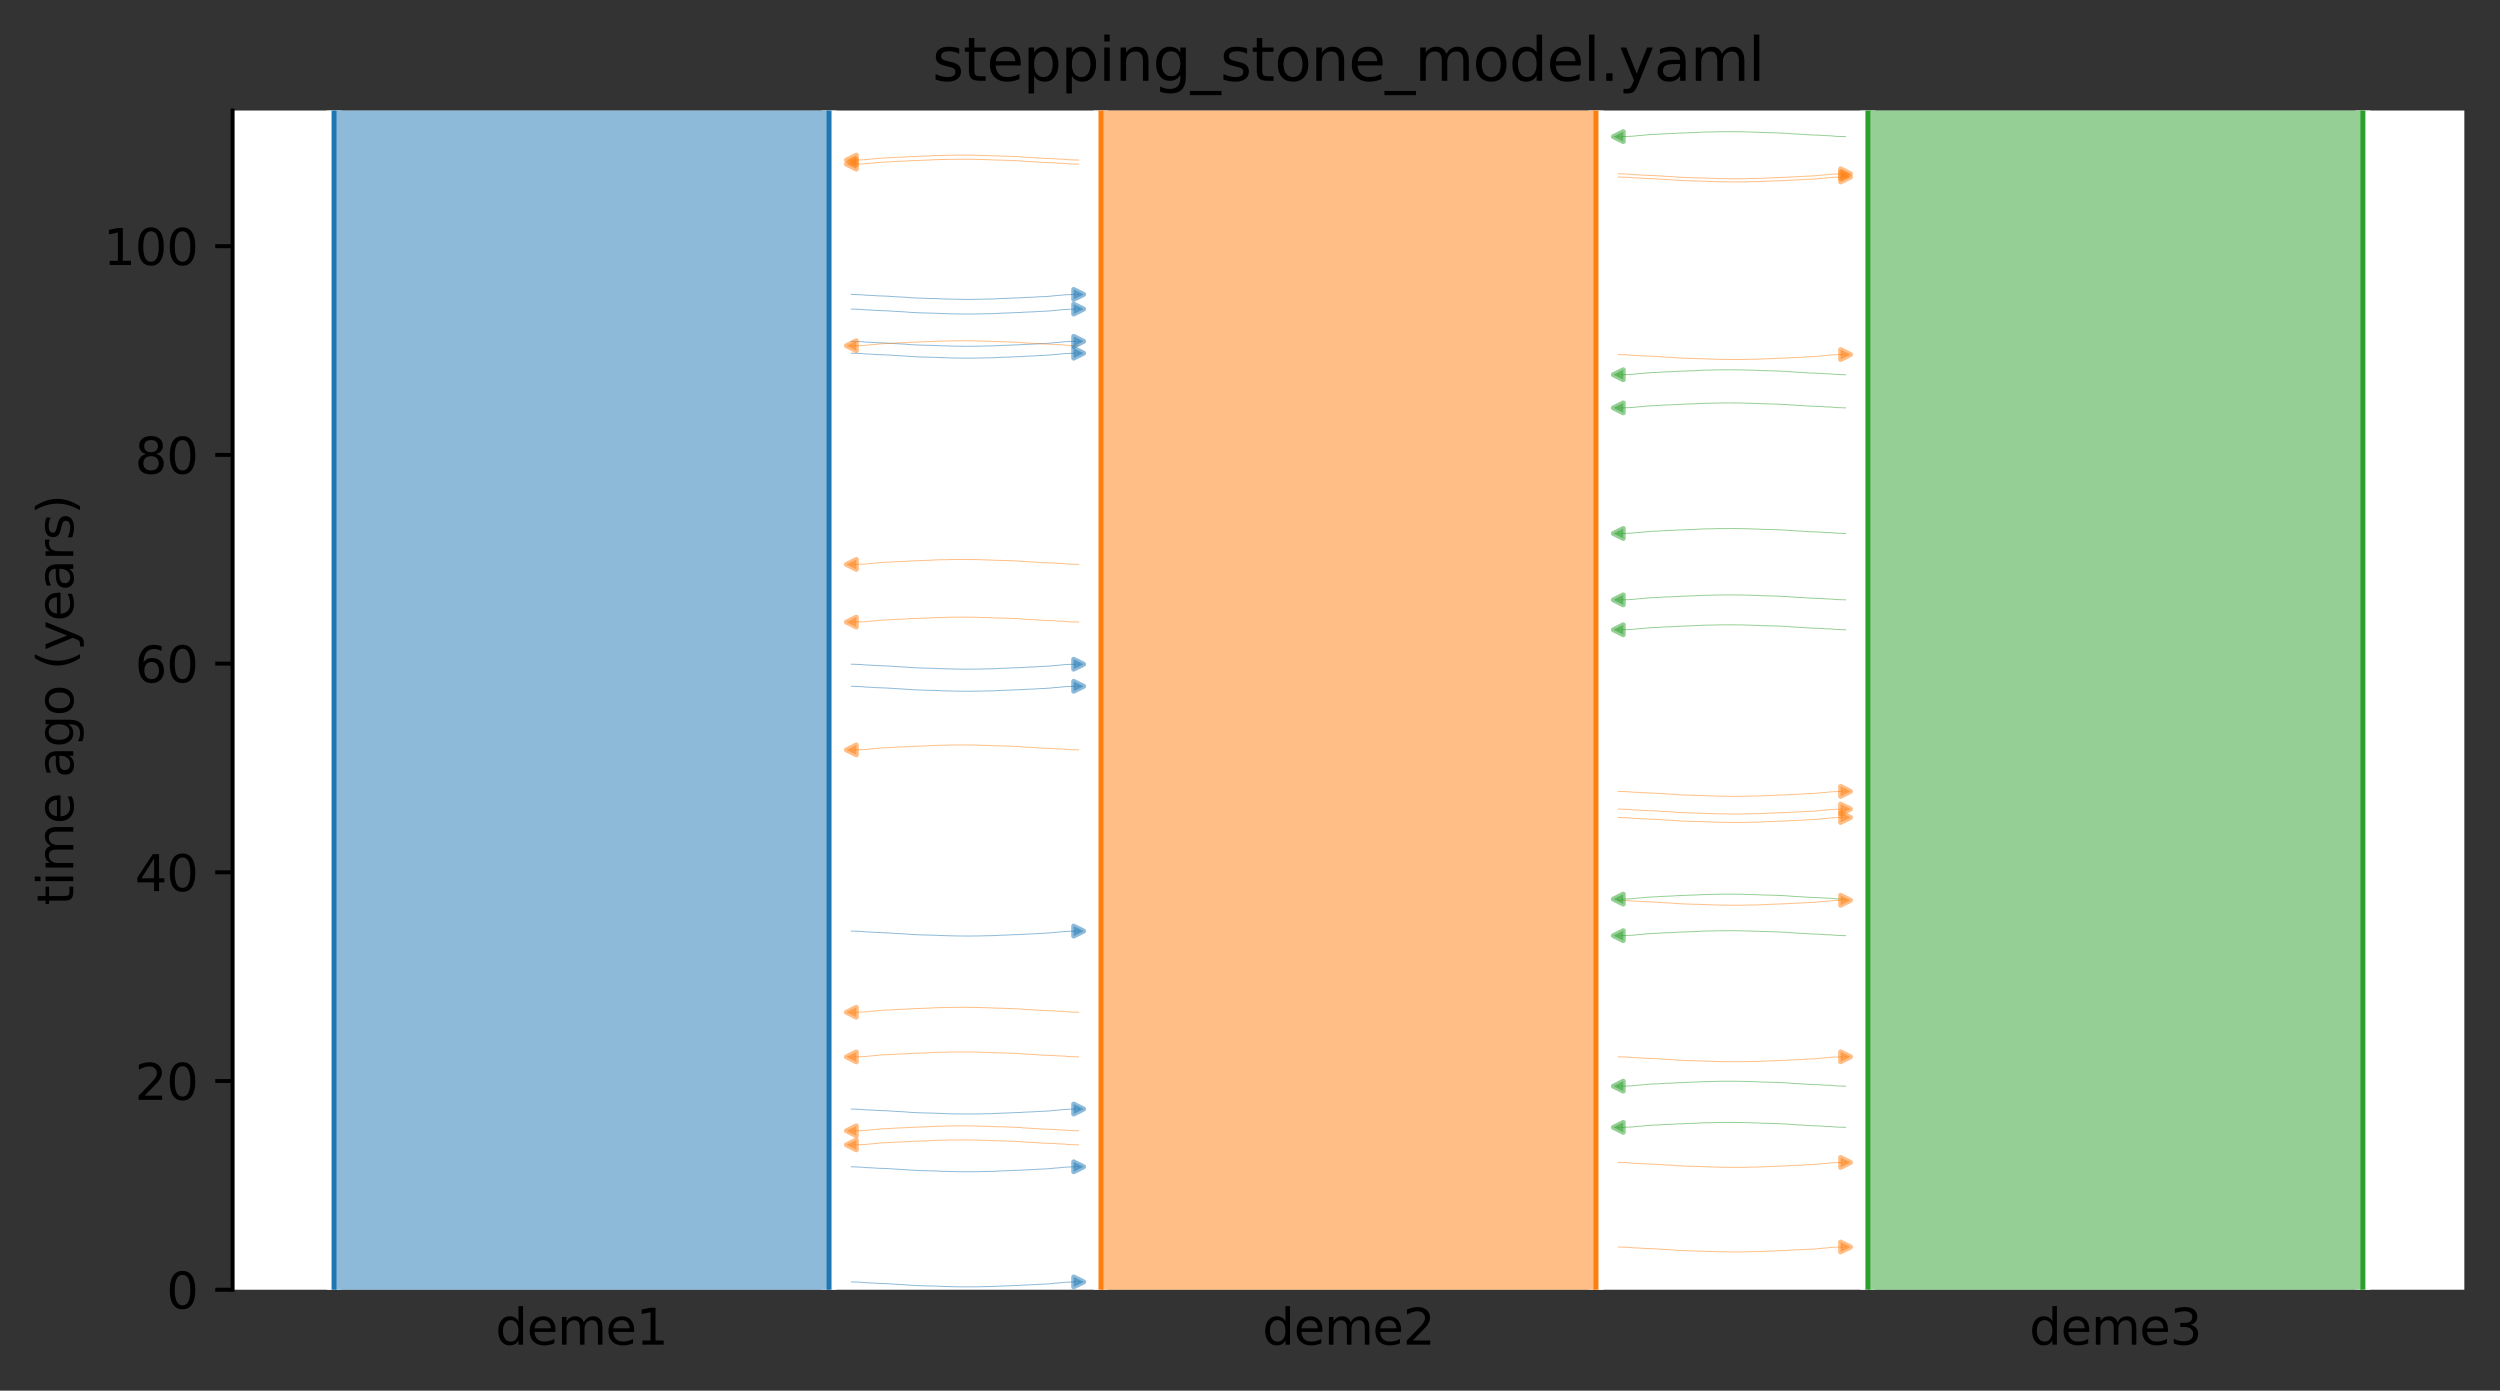 <?xml version="1.0" encoding="utf-8" standalone="no"?>
<!DOCTYPE svg PUBLIC "-//W3C//DTD SVG 1.1//EN"
  "http://www.w3.org/Graphics/SVG/1.1/DTD/svg11.dtd">
<svg xmlns:xlink="http://www.w3.org/1999/xlink" width="504.8pt" height="280.8pt" viewBox="0 0 504.8 280.8" xmlns="http://www.w3.org/2000/svg" version="1.1">
 <rect x="0" y="0" width="504.8" height="280.8" fill="#333333" stroke="none"/>
 <defs>
  <style type="text/css">*{stroke-linejoin: round; stroke-linecap: butt}</style>
 </defs>
 <g id="figure_1">
  <g id="patch_1">
   <path d="M 0 280.8 
L 504.8 280.8 
L 504.8 0 
L 0 0 
L 0 280.8 
z
" style="fill: none"/>
  </g>
  <g id="axes_1">
   <g id="patch_2">
    <path d="M 46.966 260.422 
L 497.6 260.422 
L 497.6 22.318 
L 46.966 22.318 
z
" style="fill: #ffffff"/>
   </g>
   <path d="M 171.908 62.407 
L 172.908 62.439 
L 173.908 62.476 
L 174.908 62.573 
L 175.908 62.606 
L 176.908 62.68 
L 177.908 62.718 
L 178.908 62.754 
L 179.908 62.811 
L 180.908 62.882 
L 181.908 62.934 
L 182.908 62.993 
L 183.908 63.081 
L 184.908 63.127 
L 185.908 63.17 
L 186.908 63.2 
L 187.908 63.226 
L 188.908 63.247 
L 189.908 63.302 
L 190.908 63.329 
L 191.908 63.359 
L 192.908 63.385 
L 193.908 63.396 
L 194.908 63.406 
L 195.908 63.406 
L 196.908 63.396 
L 197.908 63.385 
L 198.908 63.354 
L 199.908 63.342 
L 200.908 63.312 
L 201.908 63.252 
L 202.908 63.215 
L 203.908 63.176 
L 204.908 63.134 
L 205.908 63.101 
L 206.908 63.034 
L 207.908 62.994 
L 208.908 62.952 
L 209.908 62.881 
L 210.908 62.845 
L 211.908 62.786 
L 212.908 62.675 
L 213.908 62.605 
L 214.908 62.492 
L 215.908 62.446 
L 217.8 62.385 
" clip-path="url(#p9ad11d76e9)" style="fill: none; stroke: #1f77b4; stroke-opacity: 0.5; stroke-width: 0.2; stroke-linecap: square"/>
   <path d="M 171.908 59.447 
L 172.908 59.478 
L 173.908 59.515 
L 174.908 59.613 
L 175.908 59.645 
L 176.908 59.719 
L 177.908 59.758 
L 178.908 59.793 
L 179.908 59.851 
L 180.908 59.921 
L 181.908 59.973 
L 182.908 60.032 
L 183.908 60.12 
L 184.908 60.167 
L 185.908 60.209 
L 186.908 60.239 
L 187.908 60.266 
L 188.908 60.287 
L 189.908 60.341 
L 190.908 60.369 
L 191.908 60.399 
L 192.908 60.424 
L 193.908 60.435 
L 194.908 60.445 
L 195.908 60.445 
L 196.908 60.436 
L 197.908 60.424 
L 198.908 60.393 
L 199.908 60.382 
L 200.908 60.352 
L 201.908 60.292 
L 202.908 60.255 
L 203.908 60.216 
L 204.908 60.173 
L 205.908 60.14 
L 206.908 60.073 
L 207.908 60.034 
L 208.908 59.991 
L 209.908 59.921 
L 210.908 59.884 
L 211.908 59.826 
L 212.908 59.715 
L 213.908 59.644 
L 214.908 59.531 
L 215.908 59.486 
L 217.8 59.424 
" clip-path="url(#p9ad11d76e9)" style="fill: none; stroke: #1f77b4; stroke-opacity: 0.5; stroke-width: 0.2; stroke-linecap: square"/>
   <path d="M 171.908 134.116 
L 172.908 134.147 
L 173.908 134.184 
L 174.908 134.282 
L 175.908 134.315 
L 176.908 134.388 
L 177.908 134.427 
L 178.908 134.462 
L 179.908 134.52 
L 180.908 134.59 
L 181.908 134.642 
L 182.908 134.701 
L 183.908 134.79 
L 184.908 134.836 
L 185.908 134.878 
L 186.908 134.909 
L 187.908 134.935 
L 188.908 134.956 
L 189.908 135.01 
L 190.908 135.038 
L 191.908 135.068 
L 192.908 135.093 
L 193.908 135.104 
L 194.908 135.115 
L 195.908 135.114 
L 196.908 135.105 
L 197.908 135.093 
L 198.908 135.062 
L 199.908 135.051 
L 200.908 135.021 
L 201.908 134.961 
L 202.908 134.924 
L 203.908 134.885 
L 204.908 134.842 
L 205.908 134.81 
L 206.908 134.742 
L 207.908 134.703 
L 208.908 134.66 
L 209.908 134.59 
L 210.908 134.553 
L 211.908 134.495 
L 212.908 134.384 
L 213.908 134.313 
L 214.908 134.2 
L 215.908 134.155 
L 217.8 134.093 
" clip-path="url(#p9ad11d76e9)" style="fill: none; stroke: #1f77b4; stroke-opacity: 0.5; stroke-width: 0.2; stroke-linecap: square"/>
   <path d="M 171.908 68.92 
L 172.908 68.952 
L 173.908 68.988 
L 174.908 69.086 
L 175.908 69.119 
L 176.908 69.192 
L 177.908 69.231 
L 178.908 69.266 
L 179.908 69.324 
L 180.908 69.394 
L 181.908 69.446 
L 182.908 69.505 
L 183.908 69.594 
L 184.908 69.64 
L 185.908 69.682 
L 186.908 69.713 
L 187.908 69.739 
L 188.908 69.76 
L 189.908 69.814 
L 190.908 69.842 
L 191.908 69.872 
L 192.908 69.897 
L 193.908 69.909 
L 194.908 69.919 
L 195.908 69.918 
L 196.908 69.909 
L 197.908 69.897 
L 198.908 69.866 
L 199.908 69.855 
L 200.908 69.825 
L 201.908 69.765 
L 202.908 69.728 
L 203.908 69.689 
L 204.908 69.647 
L 205.908 69.614 
L 206.908 69.546 
L 207.908 69.507 
L 208.908 69.465 
L 209.908 69.394 
L 210.908 69.358 
L 211.908 69.299 
L 212.908 69.188 
L 213.908 69.118 
L 214.908 69.005 
L 215.908 68.959 
L 217.8 68.898 
" clip-path="url(#p9ad11d76e9)" style="fill: none; stroke: #1f77b4; stroke-opacity: 0.5; stroke-width: 0.2; stroke-linecap: square"/>
   <path d="M 171.908 223.938 
L 172.908 223.969 
L 173.908 224.006 
L 174.908 224.104 
L 175.908 224.136 
L 176.908 224.21 
L 177.908 224.249 
L 178.908 224.284 
L 179.908 224.342 
L 180.908 224.412 
L 181.908 224.464 
L 182.908 224.523 
L 183.908 224.611 
L 184.908 224.658 
L 185.908 224.7 
L 186.908 224.73 
L 187.908 224.756 
L 188.908 224.778 
L 189.908 224.832 
L 190.908 224.86 
L 191.908 224.89 
L 192.908 224.915 
L 193.908 224.926 
L 194.908 224.936 
L 195.908 224.936 
L 196.908 224.927 
L 197.908 224.915 
L 198.908 224.884 
L 199.908 224.873 
L 200.908 224.843 
L 201.908 224.783 
L 202.908 224.746 
L 203.908 224.707 
L 204.908 224.664 
L 205.908 224.631 
L 206.908 224.564 
L 207.908 224.525 
L 208.908 224.482 
L 209.908 224.412 
L 210.908 224.375 
L 211.908 224.317 
L 212.908 224.206 
L 213.908 224.135 
L 214.908 224.022 
L 215.908 223.976 
L 217.8 223.915 
" clip-path="url(#p9ad11d76e9)" style="fill: none; stroke: #1f77b4; stroke-opacity: 0.5; stroke-width: 0.2; stroke-linecap: square"/>
   <path d="M 171.908 258.845 
L 172.908 258.876 
L 173.908 258.913 
L 174.908 259.011 
L 175.908 259.044 
L 176.908 259.117 
L 177.908 259.156 
L 178.908 259.191 
L 179.908 259.249 
L 180.908 259.319 
L 181.908 259.371 
L 182.908 259.43 
L 183.908 259.519 
L 184.908 259.565 
L 185.908 259.607 
L 186.908 259.638 
L 187.908 259.664 
L 188.908 259.685 
L 189.908 259.739 
L 190.908 259.767 
L 191.908 259.797 
L 192.908 259.822 
L 193.908 259.834 
L 194.908 259.844 
L 195.908 259.843 
L 196.908 259.834 
L 197.908 259.822 
L 198.908 259.791 
L 199.908 259.78 
L 200.908 259.75 
L 201.908 259.69 
L 202.908 259.653 
L 203.908 259.614 
L 204.908 259.571 
L 205.908 259.539 
L 206.908 259.471 
L 207.908 259.432 
L 208.908 259.389 
L 209.908 259.319 
L 210.908 259.282 
L 211.908 259.224 
L 212.908 259.113 
L 213.908 259.042 
L 214.908 258.93 
L 215.908 258.884 
L 217.8 258.822 
" clip-path="url(#p9ad11d76e9)" style="fill: none; stroke: #1f77b4; stroke-opacity: 0.5; stroke-width: 0.2; stroke-linecap: square"/>
   <path d="M 171.908 71.314 
L 172.908 71.345 
L 173.908 71.382 
L 174.908 71.48 
L 175.908 71.512 
L 176.908 71.586 
L 177.908 71.624 
L 178.908 71.66 
L 179.908 71.718 
L 180.908 71.788 
L 181.908 71.84 
L 182.908 71.899 
L 183.908 71.987 
L 184.908 72.033 
L 185.908 72.076 
L 186.908 72.106 
L 187.908 72.132 
L 188.908 72.154 
L 189.908 72.208 
L 190.908 72.236 
L 191.908 72.266 
L 192.908 72.291 
L 193.908 72.302 
L 194.908 72.312 
L 195.908 72.312 
L 196.908 72.303 
L 197.908 72.291 
L 198.908 72.26 
L 199.908 72.249 
L 200.908 72.219 
L 201.908 72.159 
L 202.908 72.122 
L 203.908 72.083 
L 204.908 72.04 
L 205.908 72.007 
L 206.908 71.94 
L 207.908 71.901 
L 208.908 71.858 
L 209.908 71.788 
L 210.908 71.751 
L 211.908 71.693 
L 212.908 71.582 
L 213.908 71.511 
L 214.908 71.398 
L 215.908 71.352 
L 217.8 71.291 
" clip-path="url(#p9ad11d76e9)" style="fill: none; stroke: #1f77b4; stroke-opacity: 0.5; stroke-width: 0.2; stroke-linecap: square"/>
   <path d="M 171.908 188.004 
L 172.908 188.035 
L 173.908 188.072 
L 174.908 188.17 
L 175.908 188.203 
L 176.908 188.276 
L 177.908 188.315 
L 178.908 188.35 
L 179.908 188.408 
L 180.908 188.478 
L 181.908 188.53 
L 182.908 188.589 
L 183.908 188.678 
L 184.908 188.724 
L 185.908 188.766 
L 186.908 188.797 
L 187.908 188.823 
L 188.908 188.844 
L 189.908 188.898 
L 190.908 188.926 
L 191.908 188.956 
L 192.908 188.981 
L 193.908 188.993 
L 194.908 189.003 
L 195.908 189.002 
L 196.908 188.993 
L 197.908 188.981 
L 198.908 188.95 
L 199.908 188.939 
L 200.908 188.909 
L 201.908 188.849 
L 202.908 188.812 
L 203.908 188.773 
L 204.908 188.73 
L 205.908 188.698 
L 206.908 188.63 
L 207.908 188.591 
L 208.908 188.548 
L 209.908 188.478 
L 210.908 188.441 
L 211.908 188.383 
L 212.908 188.272 
L 213.908 188.201 
L 214.908 188.089 
L 215.908 188.043 
L 217.8 187.981 
" clip-path="url(#p9ad11d76e9)" style="fill: none; stroke: #1f77b4; stroke-opacity: 0.5; stroke-width: 0.2; stroke-linecap: square"/>
   <path d="M 171.908 138.574 
L 172.908 138.605 
L 173.908 138.642 
L 174.908 138.74 
L 175.908 138.772 
L 176.908 138.846 
L 177.908 138.884 
L 178.908 138.92 
L 179.908 138.977 
L 180.908 139.048 
L 181.908 139.1 
L 182.908 139.159 
L 183.908 139.247 
L 184.908 139.293 
L 185.908 139.336 
L 186.908 139.366 
L 187.908 139.392 
L 188.908 139.413 
L 189.908 139.468 
L 190.908 139.496 
L 191.908 139.525 
L 192.908 139.551 
L 193.908 139.562 
L 194.908 139.572 
L 195.908 139.572 
L 196.908 139.562 
L 197.908 139.551 
L 198.908 139.52 
L 199.908 139.509 
L 200.908 139.478 
L 201.908 139.419 
L 202.908 139.381 
L 203.908 139.342 
L 204.908 139.3 
L 205.908 139.267 
L 206.908 139.2 
L 207.908 139.161 
L 208.908 139.118 
L 209.908 139.047 
L 210.908 139.011 
L 211.908 138.953 
L 212.908 138.842 
L 213.908 138.771 
L 214.908 138.658 
L 215.908 138.612 
L 217.8 138.551 
" clip-path="url(#p9ad11d76e9)" style="fill: none; stroke: #1f77b4; stroke-opacity: 0.5; stroke-width: 0.2; stroke-linecap: square"/>
   <path d="M 171.908 235.6 
L 172.908 235.632 
L 173.908 235.669 
L 174.908 235.766 
L 175.908 235.799 
L 176.908 235.873 
L 177.908 235.911 
L 178.908 235.947 
L 179.908 236.004 
L 180.908 236.075 
L 181.908 236.127 
L 182.908 236.186 
L 183.908 236.274 
L 184.908 236.32 
L 185.908 236.363 
L 186.908 236.393 
L 187.908 236.419 
L 188.908 236.44 
L 189.908 236.495 
L 190.908 236.522 
L 191.908 236.552 
L 192.908 236.578 
L 193.908 236.589 
L 194.908 236.599 
L 195.908 236.599 
L 196.908 236.589 
L 197.908 236.578 
L 198.908 236.547 
L 199.908 236.535 
L 200.908 236.505 
L 201.908 236.445 
L 202.908 236.408 
L 203.908 236.369 
L 204.908 236.327 
L 205.908 236.294 
L 206.908 236.227 
L 207.908 236.187 
L 208.908 236.145 
L 209.908 236.074 
L 210.908 236.038 
L 211.908 235.979 
L 212.908 235.868 
L 213.908 235.798 
L 214.908 235.685 
L 215.908 235.639 
L 217.8 235.578 
" clip-path="url(#p9ad11d76e9)" style="fill: none; stroke: #1f77b4; stroke-opacity: 0.5; stroke-width: 0.2; stroke-linecap: square"/>
   <path d="M 217.8 125.611 
L 216.8 125.58 
L 215.8 125.543 
L 214.8 125.445 
L 213.8 125.413 
L 212.8 125.339 
L 211.8 125.301 
L 210.8 125.265 
L 209.8 125.207 
L 208.8 125.137 
L 207.8 125.085 
L 206.8 125.026 
L 205.8 124.938 
L 204.8 124.892 
L 203.8 124.849 
L 202.8 124.819 
L 201.8 124.793 
L 200.8 124.771 
L 199.8 124.717 
L 198.8 124.689 
L 197.8 124.659 
L 196.8 124.634 
L 195.8 124.623 
L 194.8 124.613 
L 193.8 124.613 
L 192.8 124.622 
L 191.8 124.634 
L 190.8 124.665 
L 189.8 124.676 
L 188.8 124.706 
L 187.8 124.766 
L 186.8 124.803 
L 185.8 124.843 
L 184.8 124.885 
L 183.8 124.918 
L 182.8 124.985 
L 181.8 125.024 
L 180.8 125.067 
L 179.8 125.138 
L 178.8 125.174 
L 177.8 125.232 
L 176.8 125.343 
L 175.8 125.414 
L 174.8 125.527 
L 173.8 125.573 
L 171.908 125.634 
" clip-path="url(#p9ad11d76e9)" style="fill: none; stroke: #ff7f0e; stroke-opacity: 0.5; stroke-width: 0.2; stroke-linecap: square"/>
   <path d="M 217.8 151.42 
L 216.8 151.389 
L 215.8 151.352 
L 214.8 151.254 
L 213.8 151.222 
L 212.8 151.148 
L 211.8 151.11 
L 210.8 151.074 
L 209.8 151.017 
L 208.8 150.946 
L 207.8 150.894 
L 206.8 150.835 
L 205.8 150.747 
L 204.8 150.701 
L 203.8 150.658 
L 202.8 150.628 
L 201.8 150.602 
L 200.8 150.58 
L 199.8 150.526 
L 198.8 150.498 
L 197.8 150.469 
L 196.8 150.443 
L 195.8 150.432 
L 194.8 150.422 
L 193.8 150.422 
L 192.8 150.432 
L 191.8 150.443 
L 190.8 150.474 
L 189.8 150.485 
L 188.8 150.515 
L 187.8 150.575 
L 186.8 150.612 
L 185.8 150.652 
L 184.8 150.694 
L 183.8 150.727 
L 182.8 150.794 
L 181.8 150.833 
L 180.8 150.876 
L 179.8 150.947 
L 178.8 150.983 
L 177.8 151.041 
L 176.8 151.152 
L 175.8 151.223 
L 174.8 151.336 
L 173.8 151.382 
L 171.908 151.443 
" clip-path="url(#p9ad11d76e9)" style="fill: none; stroke: #ff7f0e; stroke-opacity: 0.5; stroke-width: 0.2; stroke-linecap: square"/>
   <path d="M 217.8 33.149 
L 216.8 33.117 
L 215.8 33.08 
L 214.8 32.983 
L 213.8 32.95 
L 212.8 32.877 
L 211.8 32.838 
L 210.8 32.803 
L 209.8 32.745 
L 208.8 32.675 
L 207.8 32.623 
L 206.8 32.563 
L 205.8 32.475 
L 204.8 32.429 
L 203.8 32.387 
L 202.8 32.356 
L 201.8 32.33 
L 200.8 32.309 
L 199.8 32.255 
L 198.8 32.227 
L 197.8 32.197 
L 196.8 32.171 
L 195.8 32.16 
L 194.8 32.15 
L 193.8 32.15 
L 192.8 32.16 
L 191.8 32.172 
L 190.8 32.203 
L 189.8 32.214 
L 188.8 32.244 
L 187.8 32.304 
L 186.8 32.341 
L 185.8 32.38 
L 184.8 32.422 
L 183.8 32.455 
L 182.8 32.523 
L 181.8 32.562 
L 180.8 32.604 
L 179.8 32.675 
L 178.8 32.711 
L 177.8 32.77 
L 176.8 32.881 
L 175.8 32.951 
L 174.8 33.064 
L 173.8 33.11 
L 171.908 33.171 
" clip-path="url(#p9ad11d76e9)" style="fill: none; stroke: #ff7f0e; stroke-opacity: 0.5; stroke-width: 0.2; stroke-linecap: square"/>
   <path d="M 217.8 32.32 
L 216.8 32.289 
L 215.8 32.252 
L 214.8 32.154 
L 213.8 32.122 
L 212.8 32.048 
L 211.8 32.009 
L 210.8 31.974 
L 209.8 31.916 
L 208.8 31.846 
L 207.8 31.794 
L 206.8 31.735 
L 205.8 31.647 
L 204.8 31.6 
L 203.8 31.558 
L 202.8 31.528 
L 201.8 31.502 
L 200.8 31.48 
L 199.8 31.426 
L 198.8 31.398 
L 197.8 31.368 
L 196.8 31.343 
L 195.8 31.332 
L 194.8 31.322 
L 193.8 31.322 
L 192.8 31.331 
L 191.8 31.343 
L 190.8 31.374 
L 189.8 31.385 
L 188.8 31.415 
L 187.8 31.475 
L 186.8 31.512 
L 185.8 31.551 
L 184.8 31.594 
L 183.8 31.627 
L 182.8 31.694 
L 181.8 31.733 
L 180.8 31.776 
L 179.8 31.846 
L 178.8 31.883 
L 177.8 31.941 
L 176.8 32.052 
L 175.8 32.123 
L 174.8 32.236 
L 173.8 32.282 
L 171.908 32.343 
" clip-path="url(#p9ad11d76e9)" style="fill: none; stroke: #ff7f0e; stroke-opacity: 0.5; stroke-width: 0.2; stroke-linecap: square"/>
   <path d="M 217.8 231.171 
L 216.8 231.139 
L 215.8 231.103 
L 214.8 231.005 
L 213.8 230.972 
L 212.8 230.899 
L 211.8 230.86 
L 210.8 230.825 
L 209.8 230.767 
L 208.8 230.697 
L 207.8 230.645 
L 206.8 230.586 
L 205.8 230.497 
L 204.8 230.451 
L 203.8 230.409 
L 202.8 230.378 
L 201.8 230.352 
L 200.8 230.331 
L 199.8 230.277 
L 198.8 230.249 
L 197.8 230.219 
L 196.8 230.194 
L 195.8 230.182 
L 194.8 230.172 
L 193.8 230.173 
L 192.8 230.182 
L 191.8 230.194 
L 190.8 230.225 
L 189.8 230.236 
L 188.8 230.266 
L 187.8 230.326 
L 186.8 230.363 
L 185.8 230.402 
L 184.8 230.444 
L 183.8 230.477 
L 182.8 230.545 
L 181.8 230.584 
L 180.8 230.626 
L 179.8 230.697 
L 178.8 230.733 
L 177.8 230.792 
L 176.8 230.903 
L 175.8 230.973 
L 174.8 231.086 
L 173.8 231.132 
L 171.908 231.193 
" clip-path="url(#p9ad11d76e9)" style="fill: none; stroke: #ff7f0e; stroke-opacity: 0.5; stroke-width: 0.2; stroke-linecap: square"/>
   <path d="M 217.8 69.809 
L 216.8 69.777 
L 215.8 69.74 
L 214.8 69.643 
L 213.8 69.61 
L 212.8 69.537 
L 211.8 69.498 
L 210.8 69.463 
L 209.8 69.405 
L 208.8 69.335 
L 207.8 69.283 
L 206.8 69.224 
L 205.8 69.135 
L 204.8 69.089 
L 203.8 69.047 
L 202.8 69.016 
L 201.8 68.99 
L 200.8 68.969 
L 199.8 68.915 
L 198.8 68.887 
L 197.8 68.857 
L 196.8 68.832 
L 195.8 68.82 
L 194.8 68.81 
L 193.8 68.81 
L 192.8 68.82 
L 191.8 68.832 
L 190.8 68.863 
L 189.8 68.874 
L 188.8 68.904 
L 187.8 68.964 
L 186.8 69.001 
L 185.8 69.04 
L 184.8 69.082 
L 183.8 69.115 
L 182.8 69.183 
L 181.8 69.222 
L 180.8 69.264 
L 179.8 69.335 
L 178.8 69.371 
L 177.8 69.43 
L 176.8 69.541 
L 175.8 69.611 
L 174.8 69.724 
L 173.8 69.77 
L 171.908 69.831 
" clip-path="url(#p9ad11d76e9)" style="fill: none; stroke: #ff7f0e; stroke-opacity: 0.5; stroke-width: 0.2; stroke-linecap: square"/>
   <path d="M 217.8 204.394 
L 216.8 204.362 
L 215.8 204.325 
L 214.8 204.227 
L 213.8 204.195 
L 212.8 204.121 
L 211.8 204.083 
L 210.8 204.047 
L 209.8 203.99 
L 208.8 203.919 
L 207.8 203.867 
L 206.8 203.808 
L 205.8 203.72 
L 204.8 203.674 
L 203.8 203.631 
L 202.8 203.601 
L 201.8 203.575 
L 200.8 203.554 
L 199.8 203.499 
L 198.8 203.471 
L 197.8 203.442 
L 196.8 203.416 
L 195.8 203.405 
L 194.8 203.395 
L 193.8 203.395 
L 192.8 203.405 
L 191.8 203.416 
L 190.8 203.447 
L 189.8 203.458 
L 188.8 203.489 
L 187.8 203.548 
L 186.8 203.586 
L 185.8 203.625 
L 184.8 203.667 
L 183.8 203.7 
L 182.8 203.767 
L 181.8 203.806 
L 180.8 203.849 
L 179.8 203.92 
L 178.8 203.956 
L 177.8 204.014 
L 176.8 204.125 
L 175.8 204.196 
L 174.8 204.309 
L 173.8 204.355 
L 171.908 204.416 
" clip-path="url(#p9ad11d76e9)" style="fill: none; stroke: #ff7f0e; stroke-opacity: 0.5; stroke-width: 0.2; stroke-linecap: square"/>
   <path d="M 217.8 213.408 
L 216.8 213.376 
L 215.8 213.34 
L 214.8 213.242 
L 213.8 213.209 
L 212.8 213.136 
L 211.8 213.097 
L 210.8 213.062 
L 209.8 213.004 
L 208.8 212.934 
L 207.8 212.882 
L 206.8 212.823 
L 205.8 212.734 
L 204.8 212.688 
L 203.8 212.646 
L 202.8 212.615 
L 201.8 212.589 
L 200.8 212.568 
L 199.8 212.514 
L 198.8 212.486 
L 197.8 212.456 
L 196.8 212.431 
L 195.8 212.419 
L 194.8 212.409 
L 193.8 212.409 
L 192.8 212.419 
L 191.8 212.431 
L 190.8 212.462 
L 189.8 212.473 
L 188.8 212.503 
L 187.8 212.563 
L 186.8 212.6 
L 185.8 212.639 
L 184.8 212.681 
L 183.8 212.714 
L 182.8 212.782 
L 181.8 212.821 
L 180.8 212.863 
L 179.8 212.934 
L 178.8 212.97 
L 177.8 213.029 
L 176.8 213.14 
L 175.8 213.21 
L 174.8 213.323 
L 173.8 213.369 
L 171.908 213.43 
" clip-path="url(#p9ad11d76e9)" style="fill: none; stroke: #ff7f0e; stroke-opacity: 0.5; stroke-width: 0.2; stroke-linecap: square"/>
   <path d="M 217.8 113.967 
L 216.8 113.936 
L 215.8 113.899 
L 214.8 113.801 
L 213.8 113.769 
L 212.8 113.695 
L 211.8 113.656 
L 210.8 113.621 
L 209.8 113.563 
L 208.8 113.493 
L 207.8 113.441 
L 206.8 113.382 
L 205.8 113.294 
L 204.8 113.247 
L 203.8 113.205 
L 202.8 113.175 
L 201.8 113.149 
L 200.8 113.127 
L 199.8 113.073 
L 198.8 113.045 
L 197.8 113.015 
L 196.8 112.99 
L 195.8 112.979 
L 194.8 112.969 
L 193.8 112.969 
L 192.8 112.978 
L 191.8 112.99 
L 190.8 113.021 
L 189.8 113.032 
L 188.8 113.062 
L 187.8 113.122 
L 186.8 113.159 
L 185.8 113.198 
L 184.8 113.241 
L 183.8 113.274 
L 182.8 113.341 
L 181.8 113.38 
L 180.8 113.423 
L 179.8 113.493 
L 178.8 113.53 
L 177.8 113.588 
L 176.8 113.699 
L 175.8 113.77 
L 174.8 113.883 
L 173.8 113.929 
L 171.908 113.99 
" clip-path="url(#p9ad11d76e9)" style="fill: none; stroke: #ff7f0e; stroke-opacity: 0.5; stroke-width: 0.2; stroke-linecap: square"/>
   <path d="M 217.8 228.333 
L 216.8 228.302 
L 215.8 228.265 
L 214.8 228.167 
L 213.8 228.135 
L 212.8 228.061 
L 211.8 228.022 
L 210.8 227.987 
L 209.8 227.929 
L 208.8 227.859 
L 207.8 227.807 
L 206.8 227.748 
L 205.8 227.66 
L 204.8 227.613 
L 203.8 227.571 
L 202.8 227.54 
L 201.8 227.514 
L 200.8 227.493 
L 199.8 227.439 
L 198.8 227.411 
L 197.8 227.381 
L 196.8 227.356 
L 195.8 227.345 
L 194.8 227.335 
L 193.8 227.335 
L 192.8 227.344 
L 191.8 227.356 
L 190.8 227.387 
L 189.8 227.398 
L 188.8 227.428 
L 187.8 227.488 
L 186.8 227.525 
L 185.8 227.564 
L 184.8 227.607 
L 183.8 227.64 
L 182.8 227.707 
L 181.8 227.746 
L 180.8 227.789 
L 179.8 227.859 
L 178.8 227.896 
L 177.8 227.954 
L 176.8 228.065 
L 175.8 228.136 
L 174.8 228.249 
L 173.8 228.294 
L 171.908 228.356 
" clip-path="url(#p9ad11d76e9)" style="fill: none; stroke: #ff7f0e; stroke-opacity: 0.5; stroke-width: 0.2; stroke-linecap: square"/>
   <path d="M 326.766 251.794 
L 327.766 251.825 
L 328.766 251.862 
L 329.766 251.96 
L 330.766 251.992 
L 331.766 252.066 
L 332.766 252.104 
L 333.766 252.14 
L 334.766 252.197 
L 335.766 252.268 
L 336.766 252.32 
L 337.766 252.379 
L 338.766 252.467 
L 339.766 252.513 
L 340.766 252.556 
L 341.766 252.586 
L 342.766 252.612 
L 343.766 252.633 
L 344.766 252.688 
L 345.766 252.716 
L 346.766 252.745 
L 347.766 252.771 
L 348.766 252.782 
L 349.766 252.792 
L 350.766 252.792 
L 351.766 252.782 
L 352.766 252.771 
L 353.766 252.74 
L 354.766 252.729 
L 355.766 252.698 
L 356.766 252.639 
L 357.766 252.601 
L 358.766 252.562 
L 359.766 252.52 
L 360.766 252.487 
L 361.766 252.42 
L 362.766 252.381 
L 363.766 252.338 
L 364.766 252.267 
L 365.766 252.231 
L 366.766 252.173 
L 367.766 252.062 
L 368.766 251.991 
L 369.766 251.878 
L 370.766 251.832 
L 372.658 251.771 
" clip-path="url(#p9ad11d76e9)" style="fill: none; stroke: #ff7f0e; stroke-opacity: 0.5; stroke-width: 0.2; stroke-linecap: square"/>
   <path d="M 326.766 163.366 
L 327.766 163.397 
L 328.766 163.434 
L 329.766 163.532 
L 330.766 163.564 
L 331.766 163.638 
L 332.766 163.676 
L 333.766 163.712 
L 334.766 163.769 
L 335.766 163.84 
L 336.766 163.892 
L 337.766 163.951 
L 338.766 164.039 
L 339.766 164.085 
L 340.766 164.128 
L 341.766 164.158 
L 342.766 164.184 
L 343.766 164.205 
L 344.766 164.26 
L 345.766 164.288 
L 346.766 164.317 
L 347.766 164.343 
L 348.766 164.354 
L 349.766 164.364 
L 350.766 164.364 
L 351.766 164.354 
L 352.766 164.343 
L 353.766 164.312 
L 354.766 164.301 
L 355.766 164.27 
L 356.766 164.211 
L 357.766 164.174 
L 358.766 164.134 
L 359.766 164.092 
L 360.766 164.059 
L 361.766 163.992 
L 362.766 163.953 
L 363.766 163.91 
L 364.766 163.839 
L 365.766 163.803 
L 366.766 163.745 
L 367.766 163.634 
L 368.766 163.563 
L 369.766 163.45 
L 370.766 163.404 
L 372.658 163.343 
" clip-path="url(#p9ad11d76e9)" style="fill: none; stroke: #ff7f0e; stroke-opacity: 0.5; stroke-width: 0.2; stroke-linecap: square"/>
   <path d="M 326.766 213.387 
L 327.766 213.418 
L 328.766 213.455 
L 329.766 213.553 
L 330.766 213.585 
L 331.766 213.659 
L 332.766 213.698 
L 333.766 213.733 
L 334.766 213.791 
L 335.766 213.861 
L 336.766 213.913 
L 337.766 213.972 
L 338.766 214.06 
L 339.766 214.107 
L 340.766 214.149 
L 341.766 214.179 
L 342.766 214.205 
L 343.766 214.227 
L 344.766 214.281 
L 345.766 214.309 
L 346.766 214.339 
L 347.766 214.364 
L 348.766 214.375 
L 349.766 214.385 
L 350.766 214.385 
L 351.766 214.376 
L 352.766 214.364 
L 353.766 214.333 
L 354.766 214.322 
L 355.766 214.292 
L 356.766 214.232 
L 357.766 214.195 
L 358.766 214.156 
L 359.766 214.113 
L 360.766 214.08 
L 361.766 214.013 
L 362.766 213.974 
L 363.766 213.931 
L 364.766 213.861 
L 365.766 213.824 
L 366.766 213.766 
L 367.766 213.655 
L 368.766 213.584 
L 369.766 213.471 
L 370.766 213.426 
L 372.658 213.364 
" clip-path="url(#p9ad11d76e9)" style="fill: none; stroke: #ff7f0e; stroke-opacity: 0.5; stroke-width: 0.2; stroke-linecap: square"/>
   <path d="M 326.766 181.785 
L 327.766 181.816 
L 328.766 181.853 
L 329.766 181.951 
L 330.766 181.983 
L 331.766 182.057 
L 332.766 182.096 
L 333.766 182.131 
L 334.766 182.189 
L 335.766 182.259 
L 336.766 182.311 
L 337.766 182.37 
L 338.766 182.458 
L 339.766 182.505 
L 340.766 182.547 
L 341.766 182.577 
L 342.766 182.603 
L 343.766 182.625 
L 344.766 182.679 
L 345.766 182.707 
L 346.766 182.737 
L 347.766 182.762 
L 348.766 182.773 
L 349.766 182.783 
L 350.766 182.783 
L 351.766 182.774 
L 352.766 182.762 
L 353.766 182.731 
L 354.766 182.72 
L 355.766 182.69 
L 356.766 182.63 
L 357.766 182.593 
L 358.766 182.554 
L 359.766 182.511 
L 360.766 182.478 
L 361.766 182.411 
L 362.766 182.372 
L 363.766 182.329 
L 364.766 182.259 
L 365.766 182.222 
L 366.766 182.164 
L 367.766 182.053 
L 368.766 181.982 
L 369.766 181.869 
L 370.766 181.823 
L 372.658 181.762 
" clip-path="url(#p9ad11d76e9)" style="fill: none; stroke: #ff7f0e; stroke-opacity: 0.5; stroke-width: 0.2; stroke-linecap: square"/>
   <path d="M 326.766 35.739 
L 327.766 35.771 
L 328.766 35.808 
L 329.766 35.905 
L 330.766 35.938 
L 331.766 36.011 
L 332.766 36.05 
L 333.766 36.085 
L 334.766 36.143 
L 335.766 36.213 
L 336.766 36.265 
L 337.766 36.324 
L 338.766 36.413 
L 339.766 36.459 
L 340.766 36.501 
L 341.766 36.532 
L 342.766 36.558 
L 343.766 36.579 
L 344.766 36.633 
L 345.766 36.661 
L 346.766 36.691 
L 347.766 36.716 
L 348.766 36.728 
L 349.766 36.738 
L 350.766 36.738 
L 351.766 36.728 
L 352.766 36.716 
L 353.766 36.685 
L 354.766 36.674 
L 355.766 36.644 
L 356.766 36.584 
L 357.766 36.547 
L 358.766 36.508 
L 359.766 36.466 
L 360.766 36.433 
L 361.766 36.365 
L 362.766 36.326 
L 363.766 36.284 
L 364.766 36.213 
L 365.766 36.177 
L 366.766 36.118 
L 367.766 36.007 
L 368.766 35.937 
L 369.766 35.824 
L 370.766 35.778 
L 372.658 35.717 
" clip-path="url(#p9ad11d76e9)" style="fill: none; stroke: #ff7f0e; stroke-opacity: 0.5; stroke-width: 0.2; stroke-linecap: square"/>
   <path d="M 326.766 71.591 
L 327.766 71.623 
L 328.766 71.66 
L 329.766 71.757 
L 330.766 71.79 
L 331.766 71.863 
L 332.766 71.902 
L 333.766 71.937 
L 334.766 71.995 
L 335.766 72.065 
L 336.766 72.117 
L 337.766 72.177 
L 338.766 72.265 
L 339.766 72.311 
L 340.766 72.353 
L 341.766 72.384 
L 342.766 72.41 
L 343.766 72.431 
L 344.766 72.485 
L 345.766 72.513 
L 346.766 72.543 
L 347.766 72.569 
L 348.766 72.58 
L 349.766 72.59 
L 350.766 72.59 
L 351.766 72.58 
L 352.766 72.568 
L 353.766 72.537 
L 354.766 72.526 
L 355.766 72.496 
L 356.766 72.436 
L 357.766 72.399 
L 358.766 72.36 
L 359.766 72.318 
L 360.766 72.285 
L 361.766 72.217 
L 362.766 72.178 
L 363.766 72.136 
L 364.766 72.065 
L 365.766 72.029 
L 366.766 71.97 
L 367.766 71.859 
L 368.766 71.789 
L 369.766 71.676 
L 370.766 71.63 
L 372.658 71.569 
" clip-path="url(#p9ad11d76e9)" style="fill: none; stroke: #ff7f0e; stroke-opacity: 0.5; stroke-width: 0.2; stroke-linecap: square"/>
   <path d="M 326.766 234.716 
L 327.766 234.747 
L 328.766 234.784 
L 329.766 234.882 
L 330.766 234.915 
L 331.766 234.988 
L 332.766 235.027 
L 333.766 235.062 
L 334.766 235.12 
L 335.766 235.19 
L 336.766 235.242 
L 337.766 235.301 
L 338.766 235.39 
L 339.766 235.436 
L 340.766 235.478 
L 341.766 235.509 
L 342.766 235.535 
L 343.766 235.556 
L 344.766 235.61 
L 345.766 235.638 
L 346.766 235.668 
L 347.766 235.693 
L 348.766 235.704 
L 349.766 235.715 
L 350.766 235.714 
L 351.766 235.705 
L 352.766 235.693 
L 353.766 235.662 
L 354.766 235.651 
L 355.766 235.621 
L 356.766 235.561 
L 357.766 235.524 
L 358.766 235.485 
L 359.766 235.442 
L 360.766 235.41 
L 361.766 235.342 
L 362.766 235.303 
L 363.766 235.26 
L 364.766 235.19 
L 365.766 235.153 
L 366.766 235.095 
L 367.766 234.984 
L 368.766 234.913 
L 369.766 234.8 
L 370.766 234.755 
L 372.658 234.693 
" clip-path="url(#p9ad11d76e9)" style="fill: none; stroke: #ff7f0e; stroke-opacity: 0.5; stroke-width: 0.2; stroke-linecap: square"/>
   <path d="M 326.766 165.067 
L 327.766 165.098 
L 328.766 165.135 
L 329.766 165.233 
L 330.766 165.266 
L 331.766 165.339 
L 332.766 165.378 
L 333.766 165.413 
L 334.766 165.471 
L 335.766 165.541 
L 336.766 165.593 
L 337.766 165.652 
L 338.766 165.741 
L 339.766 165.787 
L 340.766 165.829 
L 341.766 165.86 
L 342.766 165.886 
L 343.766 165.907 
L 344.766 165.961 
L 345.766 165.989 
L 346.766 166.019 
L 347.766 166.044 
L 348.766 166.055 
L 349.766 166.066 
L 350.766 166.065 
L 351.766 166.056 
L 352.766 166.044 
L 353.766 166.013 
L 354.766 166.002 
L 355.766 165.972 
L 356.766 165.912 
L 357.766 165.875 
L 358.766 165.836 
L 359.766 165.793 
L 360.766 165.761 
L 361.766 165.693 
L 362.766 165.654 
L 363.766 165.611 
L 364.766 165.541 
L 365.766 165.504 
L 366.766 165.446 
L 367.766 165.335 
L 368.766 165.264 
L 369.766 165.151 
L 370.766 165.106 
L 372.658 165.044 
" clip-path="url(#p9ad11d76e9)" style="fill: none; stroke: #ff7f0e; stroke-opacity: 0.5; stroke-width: 0.2; stroke-linecap: square"/>
   <path d="M 326.766 35.094 
L 327.766 35.125 
L 328.766 35.162 
L 329.766 35.26 
L 330.766 35.293 
L 331.766 35.366 
L 332.766 35.405 
L 333.766 35.44 
L 334.766 35.498 
L 335.766 35.568 
L 336.766 35.62 
L 337.766 35.679 
L 338.766 35.768 
L 339.766 35.814 
L 340.766 35.856 
L 341.766 35.887 
L 342.766 35.913 
L 343.766 35.934 
L 344.766 35.988 
L 345.766 36.016 
L 346.766 36.046 
L 347.766 36.071 
L 348.766 36.082 
L 349.766 36.093 
L 350.766 36.092 
L 351.766 36.083 
L 352.766 36.071 
L 353.766 36.04 
L 354.766 36.029 
L 355.766 35.999 
L 356.766 35.939 
L 357.766 35.902 
L 358.766 35.863 
L 359.766 35.82 
L 360.766 35.788 
L 361.766 35.72 
L 362.766 35.681 
L 363.766 35.638 
L 364.766 35.568 
L 365.766 35.531 
L 366.766 35.473 
L 367.766 35.362 
L 368.766 35.291 
L 369.766 35.179 
L 370.766 35.133 
L 372.658 35.071 
" clip-path="url(#p9ad11d76e9)" style="fill: none; stroke: #ff7f0e; stroke-opacity: 0.5; stroke-width: 0.2; stroke-linecap: square"/>
   <path d="M 326.766 159.796 
L 327.766 159.828 
L 328.766 159.865 
L 329.766 159.962 
L 330.766 159.995 
L 331.766 160.068 
L 332.766 160.107 
L 333.766 160.142 
L 334.766 160.2 
L 335.766 160.27 
L 336.766 160.322 
L 337.766 160.382 
L 338.766 160.47 
L 339.766 160.516 
L 340.766 160.558 
L 341.766 160.589 
L 342.766 160.615 
L 343.766 160.636 
L 344.766 160.69 
L 345.766 160.718 
L 346.766 160.748 
L 347.766 160.773 
L 348.766 160.785 
L 349.766 160.795 
L 350.766 160.795 
L 351.766 160.785 
L 352.766 160.773 
L 353.766 160.742 
L 354.766 160.731 
L 355.766 160.701 
L 356.766 160.641 
L 357.766 160.604 
L 358.766 160.565 
L 359.766 160.523 
L 360.766 160.49 
L 361.766 160.422 
L 362.766 160.383 
L 363.766 160.341 
L 364.766 160.27 
L 365.766 160.234 
L 366.766 160.175 
L 367.766 160.064 
L 368.766 159.994 
L 369.766 159.881 
L 370.766 159.835 
L 372.658 159.774 
" clip-path="url(#p9ad11d76e9)" style="fill: none; stroke: #ff7f0e; stroke-opacity: 0.5; stroke-width: 0.2; stroke-linecap: square"/>
   <path d="M 372.658 127.163 
L 371.658 127.132 
L 370.658 127.095 
L 369.658 126.997 
L 368.658 126.964 
L 367.658 126.891 
L 366.658 126.852 
L 365.658 126.817 
L 364.658 126.759 
L 363.658 126.689 
L 362.658 126.637 
L 361.658 126.578 
L 360.658 126.489 
L 359.658 126.443 
L 358.658 126.401 
L 357.658 126.37 
L 356.658 126.344 
L 355.658 126.323 
L 354.658 126.269 
L 353.658 126.241 
L 352.658 126.211 
L 351.658 126.186 
L 350.658 126.174 
L 349.658 126.164 
L 348.658 126.165 
L 347.658 126.174 
L 346.658 126.186 
L 345.658 126.217 
L 344.658 126.228 
L 343.658 126.258 
L 342.658 126.318 
L 341.658 126.355 
L 340.658 126.394 
L 339.658 126.437 
L 338.658 126.469 
L 337.658 126.537 
L 336.658 126.576 
L 335.658 126.619 
L 334.658 126.689 
L 333.658 126.725 
L 332.658 126.784 
L 331.658 126.895 
L 330.658 126.965 
L 329.658 127.078 
L 328.658 127.124 
L 326.766 127.185 
" clip-path="url(#p9ad11d76e9)" style="fill: none; stroke: #2ca02c; stroke-opacity: 0.5; stroke-width: 0.2; stroke-linecap: square"/>
   <path d="M 372.658 107.72 
L 371.658 107.689 
L 370.658 107.652 
L 369.658 107.554 
L 368.658 107.521 
L 367.658 107.448 
L 366.658 107.409 
L 365.658 107.374 
L 364.658 107.316 
L 363.658 107.246 
L 362.658 107.194 
L 361.658 107.135 
L 360.658 107.046 
L 359.658 107 
L 358.658 106.958 
L 357.658 106.927 
L 356.658 106.901 
L 355.658 106.88 
L 354.658 106.826 
L 353.658 106.798 
L 352.658 106.768 
L 351.658 106.743 
L 350.658 106.731 
L 349.658 106.721 
L 348.658 106.722 
L 347.658 106.731 
L 346.658 106.743 
L 345.658 106.774 
L 344.658 106.785 
L 343.658 106.815 
L 342.658 106.875 
L 341.658 106.912 
L 340.658 106.951 
L 339.658 106.994 
L 338.658 107.026 
L 337.658 107.094 
L 336.658 107.133 
L 335.658 107.176 
L 334.658 107.246 
L 333.658 107.282 
L 332.658 107.341 
L 331.658 107.452 
L 330.658 107.522 
L 329.658 107.635 
L 328.658 107.681 
L 326.766 107.742 
" clip-path="url(#p9ad11d76e9)" style="fill: none; stroke: #2ca02c; stroke-opacity: 0.5; stroke-width: 0.2; stroke-linecap: square"/>
   <path d="M 372.658 227.636 
L 371.658 227.605 
L 370.658 227.568 
L 369.658 227.47 
L 368.658 227.438 
L 367.658 227.364 
L 366.658 227.326 
L 365.658 227.29 
L 364.658 227.232 
L 363.658 227.162 
L 362.658 227.11 
L 361.658 227.051 
L 360.658 226.963 
L 359.658 226.917 
L 358.658 226.874 
L 357.658 226.844 
L 356.658 226.818 
L 355.658 226.796 
L 354.658 226.742 
L 353.658 226.714 
L 352.658 226.684 
L 351.658 226.659 
L 350.658 226.648 
L 349.658 226.638 
L 348.658 226.638 
L 347.658 226.647 
L 346.658 226.659 
L 345.658 226.69 
L 344.658 226.701 
L 343.658 226.731 
L 342.658 226.791 
L 341.658 226.828 
L 340.658 226.868 
L 339.658 226.91 
L 338.658 226.943 
L 337.658 227.01 
L 336.658 227.049 
L 335.658 227.092 
L 334.658 227.163 
L 333.658 227.199 
L 332.658 227.257 
L 331.658 227.368 
L 330.658 227.439 
L 329.658 227.552 
L 328.658 227.598 
L 326.766 227.659 
" clip-path="url(#p9ad11d76e9)" style="fill: none; stroke: #2ca02c; stroke-opacity: 0.5; stroke-width: 0.2; stroke-linecap: square"/>
   <path d="M 372.658 27.59 
L 371.658 27.558 
L 370.658 27.521 
L 369.658 27.423 
L 368.658 27.391 
L 367.658 27.317 
L 366.658 27.279 
L 365.658 27.243 
L 364.658 27.186 
L 363.658 27.115 
L 362.658 27.063 
L 361.658 27.004 
L 360.658 26.916 
L 359.658 26.87 
L 358.658 26.827 
L 357.658 26.797 
L 356.658 26.771 
L 355.658 26.75 
L 354.658 26.695 
L 353.658 26.667 
L 352.658 26.638 
L 351.658 26.612 
L 350.658 26.601 
L 349.658 26.591 
L 348.658 26.591 
L 347.658 26.601 
L 346.658 26.612 
L 345.658 26.643 
L 344.658 26.655 
L 343.658 26.685 
L 342.658 26.744 
L 341.658 26.782 
L 340.658 26.821 
L 339.658 26.863 
L 338.658 26.896 
L 337.658 26.963 
L 336.658 27.002 
L 335.658 27.045 
L 334.658 27.116 
L 333.658 27.152 
L 332.658 27.211 
L 331.658 27.321 
L 330.658 27.392 
L 329.658 27.505 
L 328.658 27.551 
L 326.766 27.612 
" clip-path="url(#p9ad11d76e9)" style="fill: none; stroke: #2ca02c; stroke-opacity: 0.5; stroke-width: 0.2; stroke-linecap: square"/>
   <path d="M 372.658 121.122 
L 371.658 121.09 
L 370.658 121.054 
L 369.658 120.956 
L 368.658 120.923 
L 367.658 120.85 
L 366.658 120.811 
L 365.658 120.776 
L 364.658 120.718 
L 363.658 120.648 
L 362.658 120.596 
L 361.658 120.537 
L 360.658 120.448 
L 359.658 120.402 
L 358.658 120.36 
L 357.658 120.329 
L 356.658 120.303 
L 355.658 120.282 
L 354.658 120.228 
L 353.658 120.2 
L 352.658 120.17 
L 351.658 120.145 
L 350.658 120.133 
L 349.658 120.123 
L 348.658 120.124 
L 347.658 120.133 
L 346.658 120.145 
L 345.658 120.176 
L 344.658 120.187 
L 343.658 120.217 
L 342.658 120.277 
L 341.658 120.314 
L 340.658 120.353 
L 339.658 120.395 
L 338.658 120.428 
L 337.658 120.496 
L 336.658 120.535 
L 335.658 120.577 
L 334.658 120.648 
L 333.658 120.684 
L 332.658 120.743 
L 331.658 120.854 
L 330.658 120.924 
L 329.658 121.037 
L 328.658 121.083 
L 326.766 121.144 
" clip-path="url(#p9ad11d76e9)" style="fill: none; stroke: #2ca02c; stroke-opacity: 0.5; stroke-width: 0.2; stroke-linecap: square"/>
   <path d="M 372.658 82.358 
L 371.658 82.327 
L 370.658 82.29 
L 369.658 82.192 
L 368.658 82.16 
L 367.658 82.086 
L 366.658 82.047 
L 365.658 82.012 
L 364.658 81.954 
L 363.658 81.884 
L 362.658 81.832 
L 361.658 81.773 
L 360.658 81.685 
L 359.658 81.638 
L 358.658 81.596 
L 357.658 81.566 
L 356.658 81.539 
L 355.658 81.518 
L 354.658 81.464 
L 353.658 81.436 
L 352.658 81.406 
L 351.658 81.381 
L 350.658 81.37 
L 349.658 81.36 
L 348.658 81.36 
L 347.658 81.369 
L 346.658 81.381 
L 345.658 81.412 
L 344.658 81.423 
L 343.658 81.453 
L 342.658 81.513 
L 341.658 81.55 
L 340.658 81.589 
L 339.658 81.632 
L 338.658 81.665 
L 337.658 81.732 
L 336.658 81.771 
L 335.658 81.814 
L 334.658 81.884 
L 333.658 81.921 
L 332.658 81.979 
L 331.658 82.09 
L 330.658 82.161 
L 329.658 82.274 
L 328.658 82.319 
L 326.766 82.381 
" clip-path="url(#p9ad11d76e9)" style="fill: none; stroke: #2ca02c; stroke-opacity: 0.5; stroke-width: 0.2; stroke-linecap: square"/>
   <path d="M 372.658 181.546 
L 371.658 181.514 
L 370.658 181.478 
L 369.658 181.38 
L 368.658 181.347 
L 367.658 181.274 
L 366.658 181.235 
L 365.658 181.2 
L 364.658 181.142 
L 363.658 181.072 
L 362.658 181.02 
L 361.658 180.961 
L 360.658 180.872 
L 359.658 180.826 
L 358.658 180.784 
L 357.658 180.753 
L 356.658 180.727 
L 355.658 180.706 
L 354.658 180.652 
L 353.658 180.624 
L 352.658 180.594 
L 351.658 180.569 
L 350.658 180.557 
L 349.658 180.547 
L 348.658 180.547 
L 347.658 180.557 
L 346.658 180.569 
L 345.658 180.6 
L 344.658 180.611 
L 343.658 180.641 
L 342.658 180.701 
L 341.658 180.738 
L 340.658 180.777 
L 339.658 180.819 
L 338.658 180.852 
L 337.658 180.92 
L 336.658 180.959 
L 335.658 181.001 
L 334.658 181.072 
L 333.658 181.108 
L 332.658 181.167 
L 331.658 181.278 
L 330.658 181.348 
L 329.658 181.461 
L 328.658 181.507 
L 326.766 181.568 
" clip-path="url(#p9ad11d76e9)" style="fill: none; stroke: #2ca02c; stroke-opacity: 0.5; stroke-width: 0.2; stroke-linecap: square"/>
   <path d="M 372.658 219.322 
L 371.658 219.291 
L 370.658 219.254 
L 369.658 219.156 
L 368.658 219.123 
L 367.658 219.05 
L 366.658 219.011 
L 365.658 218.976 
L 364.658 218.918 
L 363.658 218.848 
L 362.658 218.796 
L 361.658 218.737 
L 360.658 218.648 
L 359.658 218.602 
L 358.658 218.56 
L 357.658 218.529 
L 356.658 218.503 
L 355.658 218.482 
L 354.658 218.428 
L 353.658 218.4 
L 352.658 218.37 
L 351.658 218.345 
L 350.658 218.334 
L 349.658 218.323 
L 348.658 218.324 
L 347.658 218.333 
L 346.658 218.345 
L 345.658 218.376 
L 344.658 218.387 
L 343.658 218.417 
L 342.658 218.477 
L 341.658 218.514 
L 340.658 218.553 
L 339.658 218.596 
L 338.658 218.628 
L 337.658 218.696 
L 336.658 218.735 
L 335.658 218.778 
L 334.658 218.848 
L 333.658 218.885 
L 332.658 218.943 
L 331.658 219.054 
L 330.658 219.125 
L 329.658 219.237 
L 328.658 219.283 
L 326.766 219.345 
" clip-path="url(#p9ad11d76e9)" style="fill: none; stroke: #2ca02c; stroke-opacity: 0.5; stroke-width: 0.2; stroke-linecap: square"/>
   <path d="M 372.658 188.926 
L 371.658 188.895 
L 370.658 188.858 
L 369.658 188.76 
L 368.658 188.727 
L 367.658 188.654 
L 366.658 188.615 
L 365.658 188.58 
L 364.658 188.522 
L 363.658 188.452 
L 362.658 188.4 
L 361.658 188.341 
L 360.658 188.252 
L 359.658 188.206 
L 358.658 188.164 
L 357.658 188.133 
L 356.658 188.107 
L 355.658 188.086 
L 354.658 188.032 
L 353.658 188.004 
L 352.658 187.974 
L 351.658 187.949 
L 350.658 187.938 
L 349.658 187.927 
L 348.658 187.928 
L 347.658 187.937 
L 346.658 187.949 
L 345.658 187.98 
L 344.658 187.991 
L 343.658 188.021 
L 342.658 188.081 
L 341.658 188.118 
L 340.658 188.157 
L 339.658 188.2 
L 338.658 188.232 
L 337.658 188.3 
L 336.658 188.339 
L 335.658 188.382 
L 334.658 188.452 
L 333.658 188.489 
L 332.658 188.547 
L 331.658 188.658 
L 330.658 188.729 
L 329.658 188.842 
L 328.658 188.887 
L 326.766 188.949 
" clip-path="url(#p9ad11d76e9)" style="fill: none; stroke: #2ca02c; stroke-opacity: 0.5; stroke-width: 0.2; stroke-linecap: square"/>
   <path d="M 372.658 75.668 
L 371.658 75.637 
L 370.658 75.6 
L 369.658 75.502 
L 368.658 75.47 
L 367.658 75.396 
L 366.658 75.357 
L 365.658 75.322 
L 364.658 75.264 
L 363.658 75.194 
L 362.658 75.142 
L 361.658 75.083 
L 360.658 74.995 
L 359.658 74.949 
L 358.658 74.906 
L 357.658 74.876 
L 356.658 74.85 
L 355.658 74.828 
L 354.658 74.774 
L 353.658 74.746 
L 352.658 74.716 
L 351.658 74.691 
L 350.658 74.68 
L 349.658 74.67 
L 348.658 74.67 
L 347.658 74.679 
L 346.658 74.691 
L 345.658 74.722 
L 344.658 74.733 
L 343.658 74.763 
L 342.658 74.823 
L 341.658 74.86 
L 340.658 74.899 
L 339.658 74.942 
L 338.658 74.975 
L 337.658 75.042 
L 336.658 75.081 
L 335.658 75.124 
L 334.658 75.194 
L 333.658 75.231 
L 332.658 75.289 
L 331.658 75.4 
L 330.658 75.471 
L 329.658 75.584 
L 328.658 75.63 
L 326.766 75.691 
" clip-path="url(#p9ad11d76e9)" style="fill: none; stroke: #2ca02c; stroke-opacity: 0.5; stroke-width: 0.2; stroke-linecap: square"/>
   <g id="patch_3">
    <path d="M 67.449 22.318 
L 67.449 260.422 
M 167.402 22.318 
L 167.402 260.422 
" clip-path="url(#p9ad11d76e9)" style="fill: none; stroke: #ffffff; stroke-width: 3; stroke-linejoin: miter"/>
    <path d="M 67.449 22.318 
L 67.449 260.422 
M 167.402 22.318 
L 167.402 260.422 
" clip-path="url(#p9ad11d76e9)" style="fill: none; stroke: #1f77b4; stroke-linejoin: miter"/>
    <g id="PolyCollection_1">
     <path d="M 167.402 22.318 
L 67.449 22.318 
L 67.449 260.422 
L 167.402 260.422 
L 167.402 260.422 
L 167.402 22.318 
z
" clip-path="url(#p9ad11d76e9)" style="fill: #1f77b4; fill-opacity: 0.5"/>
    </g>
    <g id="patch_4">
     <path d="M 222.306 22.318 
L 222.306 260.422 
M 322.259 22.318 
L 322.259 260.422 
" clip-path="url(#p9ad11d76e9)" style="fill: none; stroke: #ffffff; stroke-width: 3; stroke-linejoin: miter"/>
     <path d="M 222.306 22.318 
L 222.306 260.422 
M 322.259 22.318 
L 322.259 260.422 
" clip-path="url(#p9ad11d76e9)" style="fill: none; stroke: #ff7f0e; stroke-linejoin: miter"/>
     <g id="PolyCollection_2">
      <path d="M 322.259 22.318 
L 222.306 22.318 
L 222.306 260.422 
L 322.259 260.422 
L 322.259 260.422 
L 322.259 22.318 
z
" clip-path="url(#p9ad11d76e9)" style="fill: #ff7f0e; fill-opacity: 0.5"/>
     </g>
     <g id="patch_5">
      <path d="M 377.164 22.318 
L 377.164 260.422 
M 477.117 22.318 
L 477.117 260.422 
" clip-path="url(#p9ad11d76e9)" style="fill: none; stroke: #ffffff; stroke-width: 3; stroke-linejoin: miter"/>
      <path d="M 377.164 22.318 
L 377.164 260.422 
M 477.117 22.318 
L 477.117 260.422 
" clip-path="url(#p9ad11d76e9)" style="fill: none; stroke: #2ca02c; stroke-linejoin: miter"/>
      <g id="PolyCollection_3">
       <path d="M 477.117 22.318 
L 377.164 22.318 
L 377.164 260.422 
L 477.117 260.422 
L 477.117 260.422 
L 477.117 22.318 
z
" clip-path="url(#p9ad11d76e9)" style="fill: #2ca02c; fill-opacity: 0.5"/>
      </g>
      <g id="matplotlib.axis_1">
       <g id="xtick_1">
        <g id="line2d_1"/>
        <g id="text_1">
         <!-- deme1 -->
         <g transform="translate(100.046 271.52)scale(0.1 -0.1)">
          <defs>
           <path id="DejaVuSans-64" d="M 2906 2969 
L 2906 4863 
L 3481 4863 
L 3481 0 
L 2906 0 
L 2906 525 
Q 2725 213 2448 61 
Q 2172 -91 1784 -91 
Q 1150 -91 751 415 
Q 353 922 353 1747 
Q 353 2572 751 3078 
Q 1150 3584 1784 3584 
Q 2172 3584 2448 3432 
Q 2725 3281 2906 2969 
z
M 947 1747 
Q 947 1113 1208 752 
Q 1469 391 1925 391 
Q 2381 391 2643 752 
Q 2906 1113 2906 1747 
Q 2906 2381 2643 2742 
Q 2381 3103 1925 3103 
Q 1469 3103 1208 2742 
Q 947 2381 947 1747 
z
" transform="scale(0.016)"/>
           <path id="DejaVuSans-65" d="M 3597 1894 
L 3597 1613 
L 953 1613 
Q 991 1019 1311 708 
Q 1631 397 2203 397 
Q 2534 397 2845 478 
Q 3156 559 3463 722 
L 3463 178 
Q 3153 47 2828 -22 
Q 2503 -91 2169 -91 
Q 1331 -91 842 396 
Q 353 884 353 1716 
Q 353 2575 817 3079 
Q 1281 3584 2069 3584 
Q 2775 3584 3186 3129 
Q 3597 2675 3597 1894 
z
M 3022 2063 
Q 3016 2534 2758 2815 
Q 2500 3097 2075 3097 
Q 1594 3097 1305 2825 
Q 1016 2553 972 2059 
L 3022 2063 
z
" transform="scale(0.016)"/>
           <path id="DejaVuSans-6d" d="M 3328 2828 
Q 3544 3216 3844 3400 
Q 4144 3584 4550 3584 
Q 5097 3584 5394 3201 
Q 5691 2819 5691 2113 
L 5691 0 
L 5113 0 
L 5113 2094 
Q 5113 2597 4934 2840 
Q 4756 3084 4391 3084 
Q 3944 3084 3684 2787 
Q 3425 2491 3425 1978 
L 3425 0 
L 2847 0 
L 2847 2094 
Q 2847 2600 2669 2842 
Q 2491 3084 2119 3084 
Q 1678 3084 1418 2786 
Q 1159 2488 1159 1978 
L 1159 0 
L 581 0 
L 581 3500 
L 1159 3500 
L 1159 2956 
Q 1356 3278 1631 3431 
Q 1906 3584 2284 3584 
Q 2666 3584 2933 3390 
Q 3200 3197 3328 2828 
z
" transform="scale(0.016)"/>
           <path id="DejaVuSans-31" d="M 794 531 
L 1825 531 
L 1825 4091 
L 703 3866 
L 703 4441 
L 1819 4666 
L 2450 4666 
L 2450 531 
L 3481 531 
L 3481 0 
L 794 0 
L 794 531 
z
" transform="scale(0.016)"/>
          </defs>
          <use xlink:href="#DejaVuSans-64"/>
          <use xlink:href="#DejaVuSans-65" x="63.477"/>
          <use xlink:href="#DejaVuSans-6d" x="125"/>
          <use xlink:href="#DejaVuSans-65" x="222.412"/>
          <use xlink:href="#DejaVuSans-31" x="283.936"/>
         </g>
        </g>
       </g>
       <g id="xtick_2">
        <g id="line2d_2"/>
        <g id="text_2">
         <!-- deme2 -->
         <g transform="translate(254.904 271.52)scale(0.1 -0.1)">
          <defs>
           <path id="DejaVuSans-32" d="M 1228 531 
L 3431 531 
L 3431 0 
L 469 0 
L 469 531 
Q 828 903 1448 1529 
Q 2069 2156 2228 2338 
Q 2531 2678 2651 2914 
Q 2772 3150 2772 3378 
Q 2772 3750 2511 3984 
Q 2250 4219 1831 4219 
Q 1534 4219 1204 4116 
Q 875 4013 500 3803 
L 500 4441 
Q 881 4594 1212 4672 
Q 1544 4750 1819 4750 
Q 2544 4750 2975 4387 
Q 3406 4025 3406 3419 
Q 3406 3131 3298 2873 
Q 3191 2616 2906 2266 
Q 2828 2175 2409 1742 
Q 1991 1309 1228 531 
z
" transform="scale(0.016)"/>
          </defs>
          <use xlink:href="#DejaVuSans-64"/>
          <use xlink:href="#DejaVuSans-65" x="63.477"/>
          <use xlink:href="#DejaVuSans-6d" x="125"/>
          <use xlink:href="#DejaVuSans-65" x="222.412"/>
          <use xlink:href="#DejaVuSans-32" x="283.936"/>
         </g>
        </g>
       </g>
       <g id="xtick_3">
        <g id="line2d_3"/>
        <g id="text_3">
         <!-- deme3 -->
         <g transform="translate(409.761 271.52)scale(0.1 -0.1)">
          <defs>
           <path id="DejaVuSans-33" d="M 2597 2516 
Q 3050 2419 3304 2112 
Q 3559 1806 3559 1356 
Q 3559 666 3084 287 
Q 2609 -91 1734 -91 
Q 1441 -91 1130 -33 
Q 819 25 488 141 
L 488 750 
Q 750 597 1062 519 
Q 1375 441 1716 441 
Q 2309 441 2620 675 
Q 2931 909 2931 1356 
Q 2931 1769 2642 2001 
Q 2353 2234 1838 2234 
L 1294 2234 
L 1294 2753 
L 1863 2753 
Q 2328 2753 2575 2939 
Q 2822 3125 2822 3475 
Q 2822 3834 2567 4026 
Q 2313 4219 1838 4219 
Q 1578 4219 1281 4162 
Q 984 4106 628 3988 
L 628 4550 
Q 988 4650 1302 4700 
Q 1616 4750 1894 4750 
Q 2613 4750 3031 4423 
Q 3450 4097 3450 3541 
Q 3450 3153 3228 2886 
Q 3006 2619 2597 2516 
z
" transform="scale(0.016)"/>
          </defs>
          <use xlink:href="#DejaVuSans-64"/>
          <use xlink:href="#DejaVuSans-65" x="63.477"/>
          <use xlink:href="#DejaVuSans-6d" x="125"/>
          <use xlink:href="#DejaVuSans-65" x="222.412"/>
          <use xlink:href="#DejaVuSans-33" x="283.936"/>
         </g>
        </g>
       </g>
      </g>
      <g id="matplotlib.axis_2">
       <g id="ytick_1">
        <g id="line2d_4">
         <defs>
          <path id="m4ed17d7bf1" d="M 0 0 
L -3.5 0 
" style="stroke: #000000; stroke-width: 0.8"/>
         </defs>
         <g>
          <use xlink:href="#m4ed17d7bf1" x="46.966" y="260.422" style="stroke: #000000; stroke-width: 0.8"/>
         </g>
        </g>
        <g id="text_4">
         <!-- 0 -->
         <g transform="translate(33.603 264.221)scale(0.1 -0.1)">
          <defs>
           <path id="DejaVuSans-30" d="M 2034 4250 
Q 1547 4250 1301 3770 
Q 1056 3291 1056 2328 
Q 1056 1369 1301 889 
Q 1547 409 2034 409 
Q 2525 409 2770 889 
Q 3016 1369 3016 2328 
Q 3016 3291 2770 3770 
Q 2525 4250 2034 4250 
z
M 2034 4750 
Q 2819 4750 3233 4129 
Q 3647 3509 3647 2328 
Q 3647 1150 3233 529 
Q 2819 -91 2034 -91 
Q 1250 -91 836 529 
Q 422 1150 422 2328 
Q 422 3509 836 4129 
Q 1250 4750 2034 4750 
z
" transform="scale(0.016)"/>
          </defs>
          <use xlink:href="#DejaVuSans-30"/>
         </g>
        </g>
       </g>
       <g id="ytick_2">
        <g id="line2d_5">
         <g>
          <use xlink:href="#m4ed17d7bf1" x="46.966" y="218.28" style="stroke: #000000; stroke-width: 0.8"/>
         </g>
        </g>
        <g id="text_5">
         <!-- 20 -->
         <g transform="translate(27.241 222.079)scale(0.1 -0.1)">
          <use xlink:href="#DejaVuSans-32"/>
          <use xlink:href="#DejaVuSans-30" x="63.623"/>
         </g>
        </g>
       </g>
       <g id="ytick_3">
        <g id="line2d_6">
         <g>
          <use xlink:href="#m4ed17d7bf1" x="46.966" y="176.137" style="stroke: #000000; stroke-width: 0.8"/>
         </g>
        </g>
        <g id="text_6">
         <!-- 40 -->
         <g transform="translate(27.241 179.937)scale(0.1 -0.1)">
          <defs>
           <path id="DejaVuSans-34" d="M 2419 4116 
L 825 1625 
L 2419 1625 
L 2419 4116 
z
M 2253 4666 
L 3047 4666 
L 3047 1625 
L 3713 1625 
L 3713 1100 
L 3047 1100 
L 3047 0 
L 2419 0 
L 2419 1100 
L 313 1100 
L 313 1709 
L 2253 4666 
z
" transform="scale(0.016)"/>
          </defs>
          <use xlink:href="#DejaVuSans-34"/>
          <use xlink:href="#DejaVuSans-30" x="63.623"/>
         </g>
        </g>
       </g>
       <g id="ytick_4">
        <g id="line2d_7">
         <g>
          <use xlink:href="#m4ed17d7bf1" x="46.966" y="133.995" style="stroke: #000000; stroke-width: 0.8"/>
         </g>
        </g>
        <g id="text_7">
         <!-- 60 -->
         <g transform="translate(27.241 137.794)scale(0.1 -0.1)">
          <defs>
           <path id="DejaVuSans-36" d="M 2113 2584 
Q 1688 2584 1439 2293 
Q 1191 2003 1191 1497 
Q 1191 994 1439 701 
Q 1688 409 2113 409 
Q 2538 409 2786 701 
Q 3034 994 3034 1497 
Q 3034 2003 2786 2293 
Q 2538 2584 2113 2584 
z
M 3366 4563 
L 3366 3988 
Q 3128 4100 2886 4159 
Q 2644 4219 2406 4219 
Q 1781 4219 1451 3797 
Q 1122 3375 1075 2522 
Q 1259 2794 1537 2939 
Q 1816 3084 2150 3084 
Q 2853 3084 3261 2657 
Q 3669 2231 3669 1497 
Q 3669 778 3244 343 
Q 2819 -91 2113 -91 
Q 1303 -91 875 529 
Q 447 1150 447 2328 
Q 447 3434 972 4092 
Q 1497 4750 2381 4750 
Q 2619 4750 2861 4703 
Q 3103 4656 3366 4563 
z
" transform="scale(0.016)"/>
          </defs>
          <use xlink:href="#DejaVuSans-36"/>
          <use xlink:href="#DejaVuSans-30" x="63.623"/>
         </g>
        </g>
       </g>
       <g id="ytick_5">
        <g id="line2d_8">
         <g>
          <use xlink:href="#m4ed17d7bf1" x="46.966" y="91.853" style="stroke: #000000; stroke-width: 0.8"/>
         </g>
        </g>
        <g id="text_8">
         <!-- 80 -->
         <g transform="translate(27.241 95.652)scale(0.1 -0.1)">
          <defs>
           <path id="DejaVuSans-38" d="M 2034 2216 
Q 1584 2216 1326 1975 
Q 1069 1734 1069 1313 
Q 1069 891 1326 650 
Q 1584 409 2034 409 
Q 2484 409 2743 651 
Q 3003 894 3003 1313 
Q 3003 1734 2745 1975 
Q 2488 2216 2034 2216 
z
M 1403 2484 
Q 997 2584 770 2862 
Q 544 3141 544 3541 
Q 544 4100 942 4425 
Q 1341 4750 2034 4750 
Q 2731 4750 3128 4425 
Q 3525 4100 3525 3541 
Q 3525 3141 3298 2862 
Q 3072 2584 2669 2484 
Q 3125 2378 3379 2068 
Q 3634 1759 3634 1313 
Q 3634 634 3220 271 
Q 2806 -91 2034 -91 
Q 1263 -91 848 271 
Q 434 634 434 1313 
Q 434 1759 690 2068 
Q 947 2378 1403 2484 
z
M 1172 3481 
Q 1172 3119 1398 2916 
Q 1625 2713 2034 2713 
Q 2441 2713 2670 2916 
Q 2900 3119 2900 3481 
Q 2900 3844 2670 4047 
Q 2441 4250 2034 4250 
Q 1625 4250 1398 4047 
Q 1172 3844 1172 3481 
z
" transform="scale(0.016)"/>
          </defs>
          <use xlink:href="#DejaVuSans-38"/>
          <use xlink:href="#DejaVuSans-30" x="63.623"/>
         </g>
        </g>
       </g>
       <g id="ytick_6">
        <g id="line2d_9">
         <g>
          <use xlink:href="#m4ed17d7bf1" x="46.966" y="49.711" style="stroke: #000000; stroke-width: 0.8"/>
         </g>
        </g>
        <g id="text_9">
         <!-- 100 -->
         <g transform="translate(20.878 53.51)scale(0.1 -0.1)">
          <use xlink:href="#DejaVuSans-31"/>
          <use xlink:href="#DejaVuSans-30" x="63.623"/>
          <use xlink:href="#DejaVuSans-30" x="127.246"/>
         </g>
        </g>
       </g>
       <g id="text_10">
        <!-- time ago (years) -->
        <g transform="translate(14.798 182.804)rotate(-90)scale(0.1 -0.1)">
         <defs>
          <path id="DejaVuSans-74" d="M 1172 4494 
L 1172 3500 
L 2356 3500 
L 2356 3053 
L 1172 3053 
L 1172 1153 
Q 1172 725 1289 603 
Q 1406 481 1766 481 
L 2356 481 
L 2356 0 
L 1766 0 
Q 1100 0 847 248 
Q 594 497 594 1153 
L 594 3053 
L 172 3053 
L 172 3500 
L 594 3500 
L 594 4494 
L 1172 4494 
z
" transform="scale(0.016)"/>
          <path id="DejaVuSans-69" d="M 603 3500 
L 1178 3500 
L 1178 0 
L 603 0 
L 603 3500 
z
M 603 4863 
L 1178 4863 
L 1178 4134 
L 603 4134 
L 603 4863 
z
" transform="scale(0.016)"/>
          <path id="DejaVuSans-20" transform="scale(0.016)"/>
          <path id="DejaVuSans-61" d="M 2194 1759 
Q 1497 1759 1228 1600 
Q 959 1441 959 1056 
Q 959 750 1161 570 
Q 1363 391 1709 391 
Q 2188 391 2477 730 
Q 2766 1069 2766 1631 
L 2766 1759 
L 2194 1759 
z
M 3341 1997 
L 3341 0 
L 2766 0 
L 2766 531 
Q 2569 213 2275 61 
Q 1981 -91 1556 -91 
Q 1019 -91 701 211 
Q 384 513 384 1019 
Q 384 1609 779 1909 
Q 1175 2209 1959 2209 
L 2766 2209 
L 2766 2266 
Q 2766 2663 2505 2880 
Q 2244 3097 1772 3097 
Q 1472 3097 1187 3025 
Q 903 2953 641 2809 
L 641 3341 
Q 956 3463 1253 3523 
Q 1550 3584 1831 3584 
Q 2591 3584 2966 3190 
Q 3341 2797 3341 1997 
z
" transform="scale(0.016)"/>
          <path id="DejaVuSans-67" d="M 2906 1791 
Q 2906 2416 2648 2759 
Q 2391 3103 1925 3103 
Q 1463 3103 1205 2759 
Q 947 2416 947 1791 
Q 947 1169 1205 825 
Q 1463 481 1925 481 
Q 2391 481 2648 825 
Q 2906 1169 2906 1791 
z
M 3481 434 
Q 3481 -459 3084 -895 
Q 2688 -1331 1869 -1331 
Q 1566 -1331 1297 -1286 
Q 1028 -1241 775 -1147 
L 775 -588 
Q 1028 -725 1275 -790 
Q 1522 -856 1778 -856 
Q 2344 -856 2625 -561 
Q 2906 -266 2906 331 
L 2906 616 
Q 2728 306 2450 153 
Q 2172 0 1784 0 
Q 1141 0 747 490 
Q 353 981 353 1791 
Q 353 2603 747 3093 
Q 1141 3584 1784 3584 
Q 2172 3584 2450 3431 
Q 2728 3278 2906 2969 
L 2906 3500 
L 3481 3500 
L 3481 434 
z
" transform="scale(0.016)"/>
          <path id="DejaVuSans-6f" d="M 1959 3097 
Q 1497 3097 1228 2736 
Q 959 2375 959 1747 
Q 959 1119 1226 758 
Q 1494 397 1959 397 
Q 2419 397 2687 759 
Q 2956 1122 2956 1747 
Q 2956 2369 2687 2733 
Q 2419 3097 1959 3097 
z
M 1959 3584 
Q 2709 3584 3137 3096 
Q 3566 2609 3566 1747 
Q 3566 888 3137 398 
Q 2709 -91 1959 -91 
Q 1206 -91 779 398 
Q 353 888 353 1747 
Q 353 2609 779 3096 
Q 1206 3584 1959 3584 
z
" transform="scale(0.016)"/>
          <path id="DejaVuSans-28" d="M 1984 4856 
Q 1566 4138 1362 3434 
Q 1159 2731 1159 2009 
Q 1159 1288 1364 580 
Q 1569 -128 1984 -844 
L 1484 -844 
Q 1016 -109 783 600 
Q 550 1309 550 2009 
Q 550 2706 781 3412 
Q 1013 4119 1484 4856 
L 1984 4856 
z
" transform="scale(0.016)"/>
          <path id="DejaVuSans-79" d="M 2059 -325 
Q 1816 -950 1584 -1140 
Q 1353 -1331 966 -1331 
L 506 -1331 
L 506 -850 
L 844 -850 
Q 1081 -850 1212 -737 
Q 1344 -625 1503 -206 
L 1606 56 
L 191 3500 
L 800 3500 
L 1894 763 
L 2988 3500 
L 3597 3500 
L 2059 -325 
z
" transform="scale(0.016)"/>
          <path id="DejaVuSans-72" d="M 2631 2963 
Q 2534 3019 2420 3045 
Q 2306 3072 2169 3072 
Q 1681 3072 1420 2755 
Q 1159 2438 1159 1844 
L 1159 0 
L 581 0 
L 581 3500 
L 1159 3500 
L 1159 2956 
Q 1341 3275 1631 3429 
Q 1922 3584 2338 3584 
Q 2397 3584 2469 3576 
Q 2541 3569 2628 3553 
L 2631 2963 
z
" transform="scale(0.016)"/>
          <path id="DejaVuSans-73" d="M 2834 3397 
L 2834 2853 
Q 2591 2978 2328 3040 
Q 2066 3103 1784 3103 
Q 1356 3103 1142 2972 
Q 928 2841 928 2578 
Q 928 2378 1081 2264 
Q 1234 2150 1697 2047 
L 1894 2003 
Q 2506 1872 2764 1633 
Q 3022 1394 3022 966 
Q 3022 478 2636 193 
Q 2250 -91 1575 -91 
Q 1294 -91 989 -36 
Q 684 19 347 128 
L 347 722 
Q 666 556 975 473 
Q 1284 391 1588 391 
Q 1994 391 2212 530 
Q 2431 669 2431 922 
Q 2431 1156 2273 1281 
Q 2116 1406 1581 1522 
L 1381 1569 
Q 847 1681 609 1914 
Q 372 2147 372 2553 
Q 372 3047 722 3315 
Q 1072 3584 1716 3584 
Q 2034 3584 2315 3537 
Q 2597 3491 2834 3397 
z
" transform="scale(0.016)"/>
          <path id="DejaVuSans-29" d="M 513 4856 
L 1013 4856 
Q 1481 4119 1714 3412 
Q 1947 2706 1947 2009 
Q 1947 1309 1714 600 
Q 1481 -109 1013 -844 
L 513 -844 
Q 928 -128 1133 580 
Q 1338 1288 1338 2009 
Q 1338 2731 1133 3434 
Q 928 4138 513 4856 
z
" transform="scale(0.016)"/>
         </defs>
         <use xlink:href="#DejaVuSans-74"/>
         <use xlink:href="#DejaVuSans-69" x="39.209"/>
         <use xlink:href="#DejaVuSans-6d" x="66.992"/>
         <use xlink:href="#DejaVuSans-65" x="164.404"/>
         <use xlink:href="#DejaVuSans-20" x="225.928"/>
         <use xlink:href="#DejaVuSans-61" x="257.715"/>
         <use xlink:href="#DejaVuSans-67" x="318.994"/>
         <use xlink:href="#DejaVuSans-6f" x="382.471"/>
         <use xlink:href="#DejaVuSans-20" x="443.652"/>
         <use xlink:href="#DejaVuSans-28" x="475.439"/>
         <use xlink:href="#DejaVuSans-79" x="514.453"/>
         <use xlink:href="#DejaVuSans-65" x="573.633"/>
         <use xlink:href="#DejaVuSans-61" x="635.156"/>
         <use xlink:href="#DejaVuSans-72" x="696.436"/>
         <use xlink:href="#DejaVuSans-73" x="737.549"/>
         <use xlink:href="#DejaVuSans-29" x="789.648"/>
        </g>
       </g>
      </g>
      <path d="M 218.8 62.407 
L 216.8 61.407 
L 216.8 63.407 
z
" clip-path="url(#p9ad11d76e9)" style="fill: #1f77b4; fill-opacity: 0.5; stroke: #1f77b4; stroke-opacity: 0.5; stroke-linejoin: miter"/>
      <path d="M 218.8 59.447 
L 216.8 58.447 
L 216.8 60.447 
z
" clip-path="url(#p9ad11d76e9)" style="fill: #1f77b4; fill-opacity: 0.5; stroke: #1f77b4; stroke-opacity: 0.5; stroke-linejoin: miter"/>
      <path d="M 218.8 134.116 
L 216.8 133.116 
L 216.8 135.116 
z
" clip-path="url(#p9ad11d76e9)" style="fill: #1f77b4; fill-opacity: 0.5; stroke: #1f77b4; stroke-opacity: 0.5; stroke-linejoin: miter"/>
      <path d="M 218.8 68.92 
L 216.8 67.92 
L 216.8 69.92 
z
" clip-path="url(#p9ad11d76e9)" style="fill: #1f77b4; fill-opacity: 0.5; stroke: #1f77b4; stroke-opacity: 0.5; stroke-linejoin: miter"/>
      <path d="M 218.8 223.938 
L 216.8 222.938 
L 216.8 224.938 
z
" clip-path="url(#p9ad11d76e9)" style="fill: #1f77b4; fill-opacity: 0.5; stroke: #1f77b4; stroke-opacity: 0.5; stroke-linejoin: miter"/>
      <path d="M 218.8 258.845 
L 216.8 257.845 
L 216.8 259.845 
z
" clip-path="url(#p9ad11d76e9)" style="fill: #1f77b4; fill-opacity: 0.5; stroke: #1f77b4; stroke-opacity: 0.5; stroke-linejoin: miter"/>
      <path d="M 218.8 71.314 
L 216.8 70.314 
L 216.8 72.314 
z
" clip-path="url(#p9ad11d76e9)" style="fill: #1f77b4; fill-opacity: 0.5; stroke: #1f77b4; stroke-opacity: 0.5; stroke-linejoin: miter"/>
      <path d="M 218.8 188.004 
L 216.8 187.004 
L 216.8 189.004 
z
" clip-path="url(#p9ad11d76e9)" style="fill: #1f77b4; fill-opacity: 0.5; stroke: #1f77b4; stroke-opacity: 0.5; stroke-linejoin: miter"/>
      <path d="M 218.8 138.574 
L 216.8 137.574 
L 216.8 139.574 
z
" clip-path="url(#p9ad11d76e9)" style="fill: #1f77b4; fill-opacity: 0.5; stroke: #1f77b4; stroke-opacity: 0.5; stroke-linejoin: miter"/>
      <path d="M 218.8 235.6 
L 216.8 234.6 
L 216.8 236.6 
z
" clip-path="url(#p9ad11d76e9)" style="fill: #1f77b4; fill-opacity: 0.5; stroke: #1f77b4; stroke-opacity: 0.5; stroke-linejoin: miter"/>
      <path d="M 170.908 125.611 
L 172.908 126.611 
L 172.908 124.611 
z
" clip-path="url(#p9ad11d76e9)" style="fill: #ff7f0e; fill-opacity: 0.5; stroke: #ff7f0e; stroke-opacity: 0.5; stroke-linejoin: miter"/>
      <path d="M 170.908 151.42 
L 172.908 152.42 
L 172.908 150.42 
z
" clip-path="url(#p9ad11d76e9)" style="fill: #ff7f0e; fill-opacity: 0.5; stroke: #ff7f0e; stroke-opacity: 0.5; stroke-linejoin: miter"/>
      <path d="M 170.908 33.149 
L 172.908 34.149 
L 172.908 32.149 
z
" clip-path="url(#p9ad11d76e9)" style="fill: #ff7f0e; fill-opacity: 0.5; stroke: #ff7f0e; stroke-opacity: 0.5; stroke-linejoin: miter"/>
      <path d="M 170.908 32.32 
L 172.908 33.32 
L 172.908 31.32 
z
" clip-path="url(#p9ad11d76e9)" style="fill: #ff7f0e; fill-opacity: 0.5; stroke: #ff7f0e; stroke-opacity: 0.5; stroke-linejoin: miter"/>
      <path d="M 170.908 231.171 
L 172.908 232.171 
L 172.908 230.171 
z
" clip-path="url(#p9ad11d76e9)" style="fill: #ff7f0e; fill-opacity: 0.5; stroke: #ff7f0e; stroke-opacity: 0.5; stroke-linejoin: miter"/>
      <path d="M 170.908 69.809 
L 172.908 70.809 
L 172.908 68.809 
z
" clip-path="url(#p9ad11d76e9)" style="fill: #ff7f0e; fill-opacity: 0.5; stroke: #ff7f0e; stroke-opacity: 0.5; stroke-linejoin: miter"/>
      <path d="M 170.908 204.394 
L 172.908 205.394 
L 172.908 203.394 
z
" clip-path="url(#p9ad11d76e9)" style="fill: #ff7f0e; fill-opacity: 0.5; stroke: #ff7f0e; stroke-opacity: 0.5; stroke-linejoin: miter"/>
      <path d="M 170.908 213.408 
L 172.908 214.408 
L 172.908 212.408 
z
" clip-path="url(#p9ad11d76e9)" style="fill: #ff7f0e; fill-opacity: 0.5; stroke: #ff7f0e; stroke-opacity: 0.5; stroke-linejoin: miter"/>
      <path d="M 170.908 113.967 
L 172.908 114.967 
L 172.908 112.967 
z
" clip-path="url(#p9ad11d76e9)" style="fill: #ff7f0e; fill-opacity: 0.5; stroke: #ff7f0e; stroke-opacity: 0.5; stroke-linejoin: miter"/>
      <path d="M 170.908 228.333 
L 172.908 229.333 
L 172.908 227.333 
z
" clip-path="url(#p9ad11d76e9)" style="fill: #ff7f0e; fill-opacity: 0.5; stroke: #ff7f0e; stroke-opacity: 0.5; stroke-linejoin: miter"/>
      <path d="M 373.658 251.794 
L 371.658 250.794 
L 371.658 252.794 
z
" clip-path="url(#p9ad11d76e9)" style="fill: #ff7f0e; fill-opacity: 0.5; stroke: #ff7f0e; stroke-opacity: 0.5; stroke-linejoin: miter"/>
      <path d="M 373.658 163.366 
L 371.658 162.366 
L 371.658 164.366 
z
" clip-path="url(#p9ad11d76e9)" style="fill: #ff7f0e; fill-opacity: 0.5; stroke: #ff7f0e; stroke-opacity: 0.5; stroke-linejoin: miter"/>
      <path d="M 373.658 213.387 
L 371.658 212.387 
L 371.658 214.387 
z
" clip-path="url(#p9ad11d76e9)" style="fill: #ff7f0e; fill-opacity: 0.5; stroke: #ff7f0e; stroke-opacity: 0.5; stroke-linejoin: miter"/>
      <path d="M 373.658 181.785 
L 371.658 180.785 
L 371.658 182.785 
z
" clip-path="url(#p9ad11d76e9)" style="fill: #ff7f0e; fill-opacity: 0.5; stroke: #ff7f0e; stroke-opacity: 0.5; stroke-linejoin: miter"/>
      <path d="M 373.658 35.739 
L 371.658 34.739 
L 371.658 36.739 
z
" clip-path="url(#p9ad11d76e9)" style="fill: #ff7f0e; fill-opacity: 0.5; stroke: #ff7f0e; stroke-opacity: 0.5; stroke-linejoin: miter"/>
      <path d="M 373.658 71.591 
L 371.658 70.591 
L 371.658 72.591 
z
" clip-path="url(#p9ad11d76e9)" style="fill: #ff7f0e; fill-opacity: 0.5; stroke: #ff7f0e; stroke-opacity: 0.5; stroke-linejoin: miter"/>
      <path d="M 373.658 234.716 
L 371.658 233.716 
L 371.658 235.716 
z
" clip-path="url(#p9ad11d76e9)" style="fill: #ff7f0e; fill-opacity: 0.5; stroke: #ff7f0e; stroke-opacity: 0.5; stroke-linejoin: miter"/>
      <path d="M 373.658 165.067 
L 371.658 164.067 
L 371.658 166.067 
z
" clip-path="url(#p9ad11d76e9)" style="fill: #ff7f0e; fill-opacity: 0.5; stroke: #ff7f0e; stroke-opacity: 0.5; stroke-linejoin: miter"/>
      <path d="M 373.658 35.094 
L 371.658 34.094 
L 371.658 36.094 
z
" clip-path="url(#p9ad11d76e9)" style="fill: #ff7f0e; fill-opacity: 0.5; stroke: #ff7f0e; stroke-opacity: 0.5; stroke-linejoin: miter"/>
      <path d="M 373.658 159.796 
L 371.658 158.796 
L 371.658 160.796 
z
" clip-path="url(#p9ad11d76e9)" style="fill: #ff7f0e; fill-opacity: 0.5; stroke: #ff7f0e; stroke-opacity: 0.5; stroke-linejoin: miter"/>
      <path d="M 325.766 127.163 
L 327.766 128.163 
L 327.766 126.163 
z
" clip-path="url(#p9ad11d76e9)" style="fill: #2ca02c; fill-opacity: 0.5; stroke: #2ca02c; stroke-opacity: 0.5; stroke-linejoin: miter"/>
      <path d="M 325.766 107.72 
L 327.766 108.72 
L 327.766 106.72 
z
" clip-path="url(#p9ad11d76e9)" style="fill: #2ca02c; fill-opacity: 0.5; stroke: #2ca02c; stroke-opacity: 0.5; stroke-linejoin: miter"/>
      <path d="M 325.766 227.636 
L 327.766 228.636 
L 327.766 226.636 
z
" clip-path="url(#p9ad11d76e9)" style="fill: #2ca02c; fill-opacity: 0.5; stroke: #2ca02c; stroke-opacity: 0.5; stroke-linejoin: miter"/>
      <path d="M 325.766 27.59 
L 327.766 28.59 
L 327.766 26.59 
z
" clip-path="url(#p9ad11d76e9)" style="fill: #2ca02c; fill-opacity: 0.5; stroke: #2ca02c; stroke-opacity: 0.5; stroke-linejoin: miter"/>
      <path d="M 325.766 121.122 
L 327.766 122.122 
L 327.766 120.122 
z
" clip-path="url(#p9ad11d76e9)" style="fill: #2ca02c; fill-opacity: 0.5; stroke: #2ca02c; stroke-opacity: 0.5; stroke-linejoin: miter"/>
      <path d="M 325.766 82.358 
L 327.766 83.358 
L 327.766 81.358 
z
" clip-path="url(#p9ad11d76e9)" style="fill: #2ca02c; fill-opacity: 0.5; stroke: #2ca02c; stroke-opacity: 0.5; stroke-linejoin: miter"/>
      <path d="M 325.766 181.546 
L 327.766 182.546 
L 327.766 180.546 
z
" clip-path="url(#p9ad11d76e9)" style="fill: #2ca02c; fill-opacity: 0.5; stroke: #2ca02c; stroke-opacity: 0.5; stroke-linejoin: miter"/>
      <path d="M 325.766 219.322 
L 327.766 220.322 
L 327.766 218.322 
z
" clip-path="url(#p9ad11d76e9)" style="fill: #2ca02c; fill-opacity: 0.5; stroke: #2ca02c; stroke-opacity: 0.5; stroke-linejoin: miter"/>
      <path d="M 325.766 188.926 
L 327.766 189.926 
L 327.766 187.926 
z
" clip-path="url(#p9ad11d76e9)" style="fill: #2ca02c; fill-opacity: 0.5; stroke: #2ca02c; stroke-opacity: 0.5; stroke-linejoin: miter"/>
      <path d="M 325.766 75.668 
L 327.766 76.668 
L 327.766 74.668 
z
" clip-path="url(#p9ad11d76e9)" style="fill: #2ca02c; fill-opacity: 0.5; stroke: #2ca02c; stroke-opacity: 0.5; stroke-linejoin: miter"/>
      <g id="patch_6">
       <path d="M 46.966 260.422 
L 46.966 22.318 
" style="fill: none; stroke: #000000; stroke-width: 0.8; stroke-linejoin: miter; stroke-linecap: square"/>
      </g>
      <g id="text_11">
       <!-- stepping_stone_model.yaml -->
       <g transform="translate(188.243 16.318)scale(0.12 -0.12)">
        <defs>
         <path id="DejaVuSans-70" d="M 1159 525 
L 1159 -1331 
L 581 -1331 
L 581 3500 
L 1159 3500 
L 1159 2969 
Q 1341 3281 1617 3432 
Q 1894 3584 2278 3584 
Q 2916 3584 3314 3078 
Q 3713 2572 3713 1747 
Q 3713 922 3314 415 
Q 2916 -91 2278 -91 
Q 1894 -91 1617 61 
Q 1341 213 1159 525 
z
M 3116 1747 
Q 3116 2381 2855 2742 
Q 2594 3103 2138 3103 
Q 1681 3103 1420 2742 
Q 1159 2381 1159 1747 
Q 1159 1113 1420 752 
Q 1681 391 2138 391 
Q 2594 391 2855 752 
Q 3116 1113 3116 1747 
z
" transform="scale(0.016)"/>
         <path id="DejaVuSans-6e" d="M 3513 2113 
L 3513 0 
L 2938 0 
L 2938 2094 
Q 2938 2591 2744 2837 
Q 2550 3084 2163 3084 
Q 1697 3084 1428 2787 
Q 1159 2491 1159 1978 
L 1159 0 
L 581 0 
L 581 3500 
L 1159 3500 
L 1159 2956 
Q 1366 3272 1645 3428 
Q 1925 3584 2291 3584 
Q 2894 3584 3203 3211 
Q 3513 2838 3513 2113 
z
" transform="scale(0.016)"/>
         <path id="DejaVuSans-5f" d="M 3263 -1063 
L 3263 -1509 
L -63 -1509 
L -63 -1063 
L 3263 -1063 
z
" transform="scale(0.016)"/>
         <path id="DejaVuSans-6c" d="M 603 4863 
L 1178 4863 
L 1178 0 
L 603 0 
L 603 4863 
z
" transform="scale(0.016)"/>
         <path id="DejaVuSans-2e" d="M 684 794 
L 1344 794 
L 1344 0 
L 684 0 
L 684 794 
z
" transform="scale(0.016)"/>
        </defs>
        <use xlink:href="#DejaVuSans-73"/>
        <use xlink:href="#DejaVuSans-74" x="52.1"/>
        <use xlink:href="#DejaVuSans-65" x="91.309"/>
        <use xlink:href="#DejaVuSans-70" x="152.832"/>
        <use xlink:href="#DejaVuSans-70" x="216.309"/>
        <use xlink:href="#DejaVuSans-69" x="279.785"/>
        <use xlink:href="#DejaVuSans-6e" x="307.568"/>
        <use xlink:href="#DejaVuSans-67" x="370.947"/>
        <use xlink:href="#DejaVuSans-5f" x="434.424"/>
        <use xlink:href="#DejaVuSans-73" x="484.424"/>
        <use xlink:href="#DejaVuSans-74" x="536.523"/>
        <use xlink:href="#DejaVuSans-6f" x="575.732"/>
        <use xlink:href="#DejaVuSans-6e" x="636.914"/>
        <use xlink:href="#DejaVuSans-65" x="700.293"/>
        <use xlink:href="#DejaVuSans-5f" x="761.816"/>
        <use xlink:href="#DejaVuSans-6d" x="811.816"/>
        <use xlink:href="#DejaVuSans-6f" x="909.229"/>
        <use xlink:href="#DejaVuSans-64" x="970.41"/>
        <use xlink:href="#DejaVuSans-65" x="1033.887"/>
        <use xlink:href="#DejaVuSans-6c" x="1095.41"/>
        <use xlink:href="#DejaVuSans-2e" x="1123.193"/>
        <use xlink:href="#DejaVuSans-79" x="1154.98"/>
        <use xlink:href="#DejaVuSans-61" x="1214.16"/>
        <use xlink:href="#DejaVuSans-6d" x="1275.439"/>
        <use xlink:href="#DejaVuSans-6c" x="1372.852"/>
       </g>
      </g>
     </g>
    </g>
    <defs>
     <clipPath id="p9ad11d76e9">
      <rect x="46.966" y="22.318" width="450.634" height="238.104"/>
     </clipPath>
    </defs>
   </g>
  </g>
 </g>
</svg>
